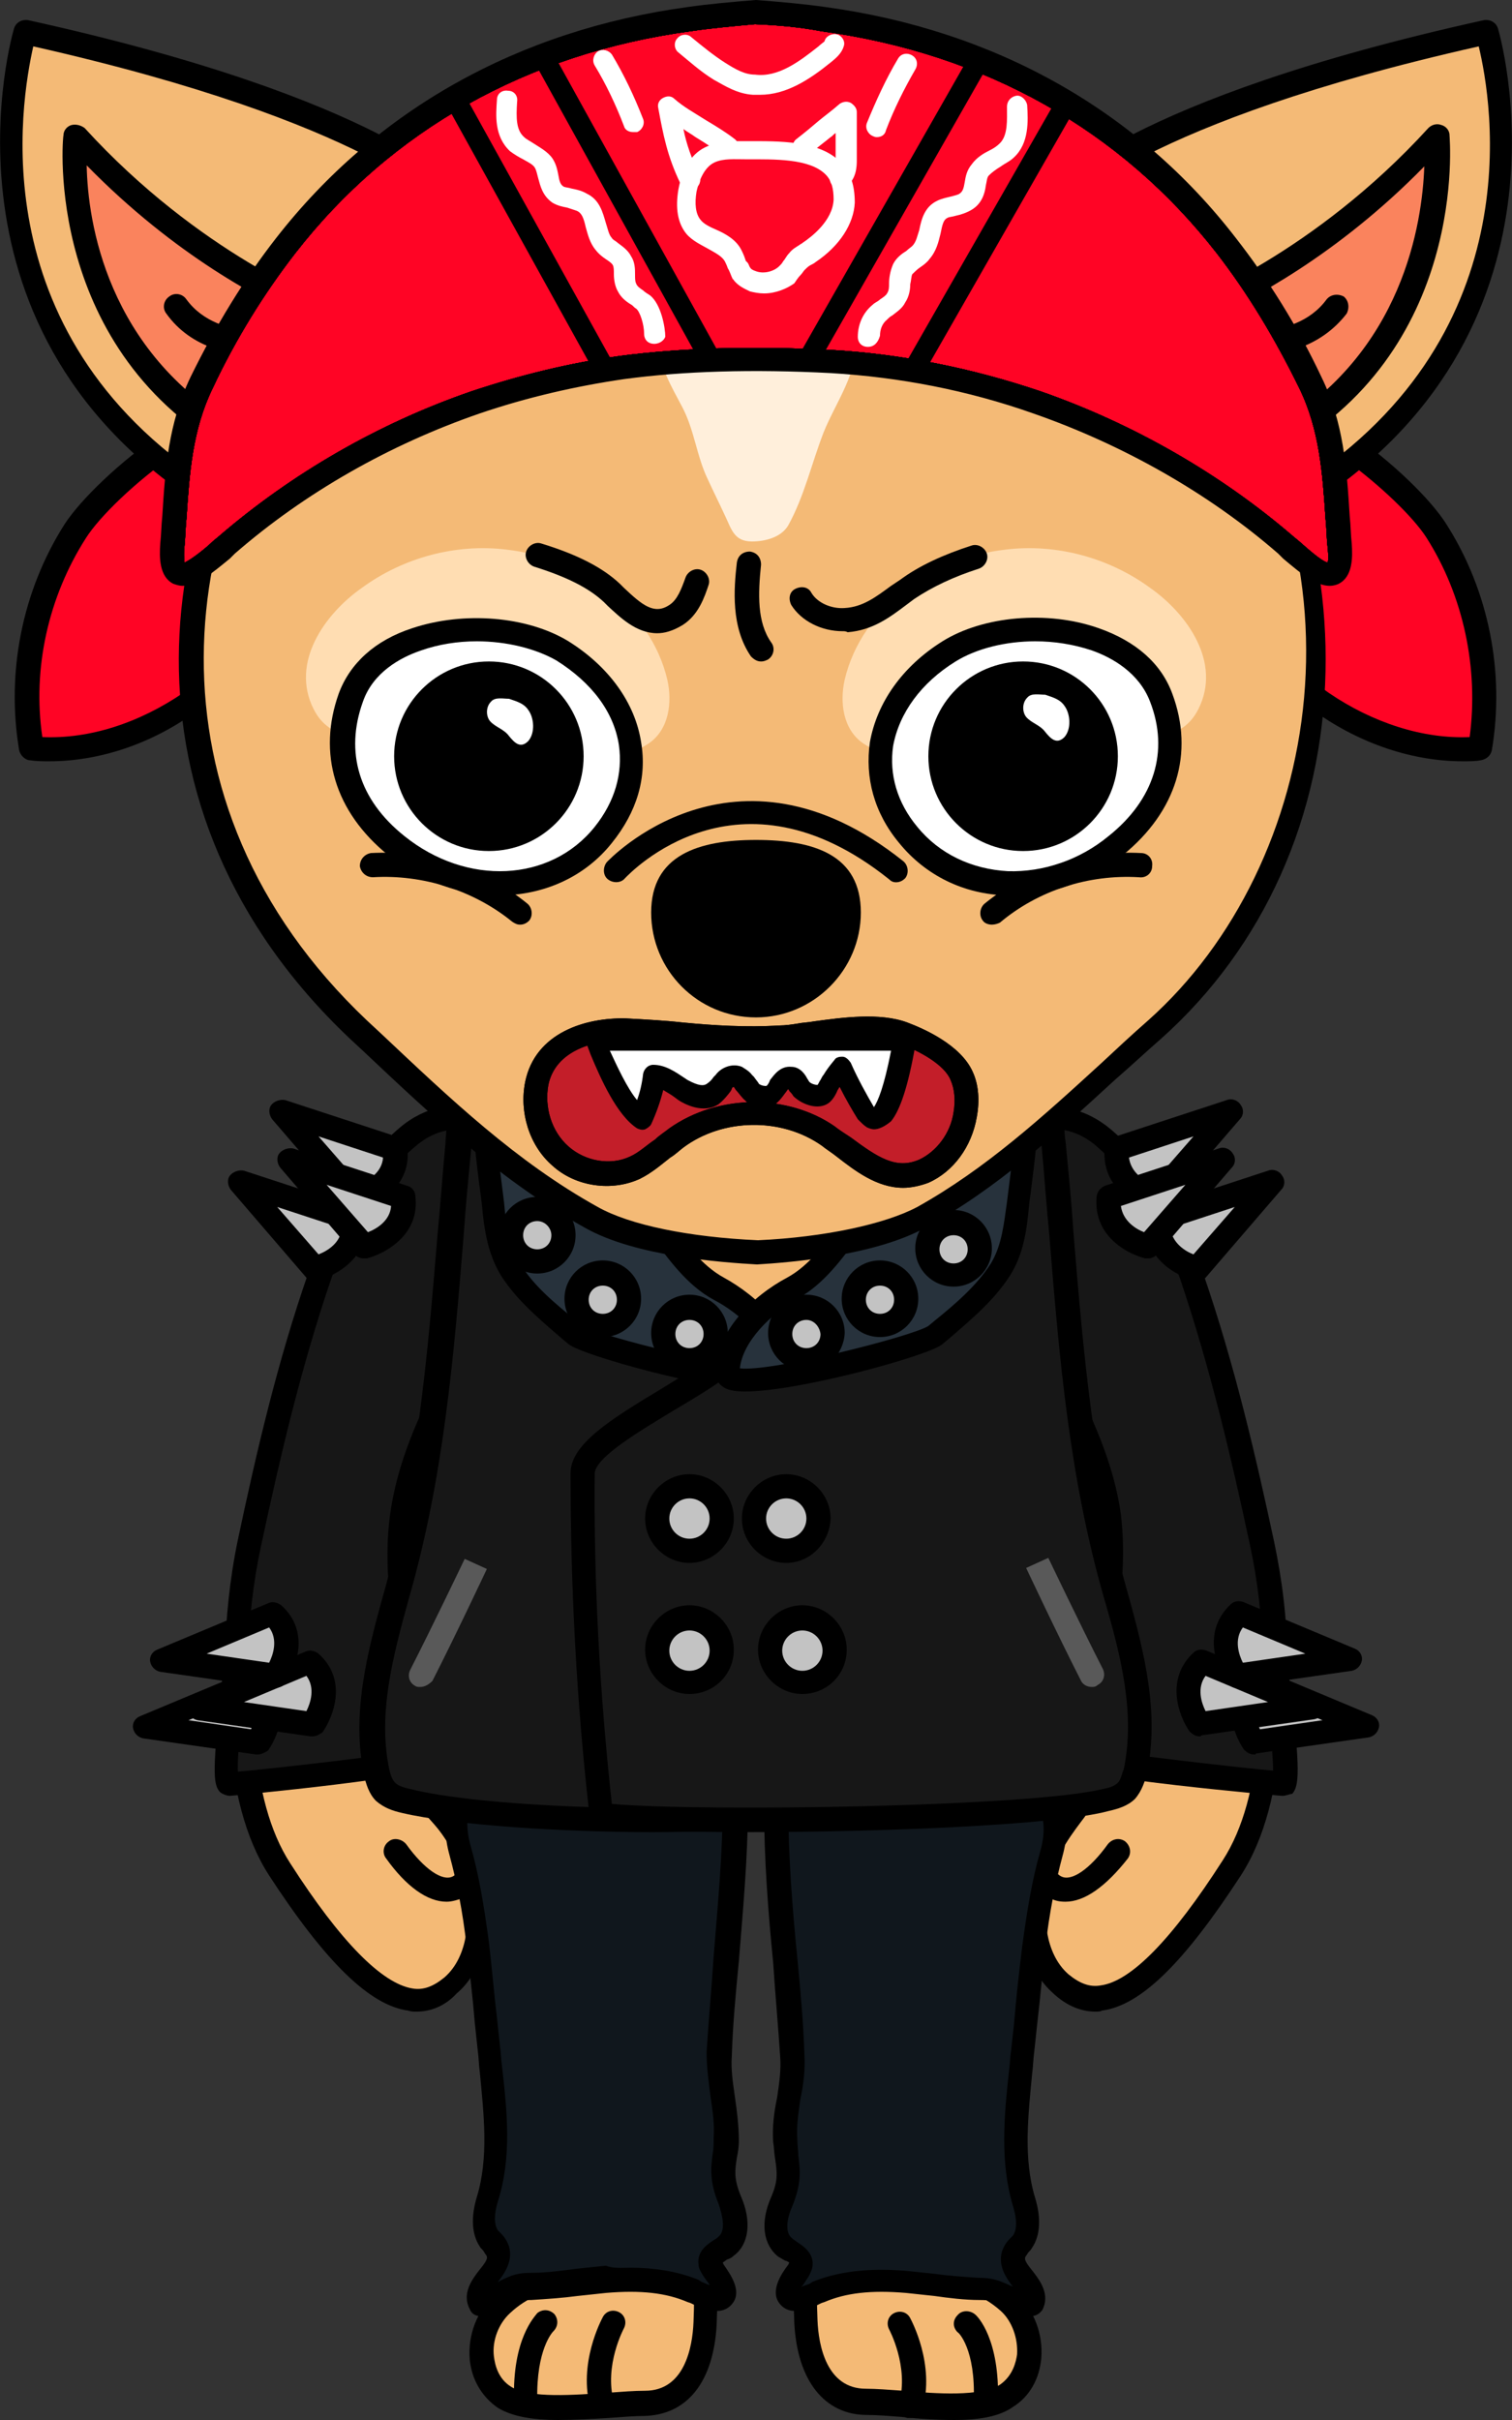 <?xml version="1.0" encoding="utf-8"?>
<!-- Generator: Adobe Illustrator 26.5.0, SVG Export Plug-In . SVG Version: 6.00 Build 0)  -->
<svg version="1.1" id="레이어_1" xmlns="http://www.w3.org/2000/svg" xmlns:xlink="http://www.w3.org/1999/xlink" x="0px"
	 y="0px" viewBox="0 0 150 240" style="enable-background:new 0 0 150 240;" xml:space="preserve">
<rect x="0" y="0" width="150" height="240" fill="#333333" stroke="none"/>
<g>
	<g>
		<path style="fill:#F4BA76;" d="M29.3,135.8c0,0-11,34.9-1.5,49.6c9.5,14.7,14,14.1,17,11.5c2.7-2.4,3-6.5,2.6-9.8
			c-0.4-3.6-2.9-6.5-5.4-9.1c-1.2-1.3-3-2.3-3.8-3.8c-0.3-0.7-0.5-1.4-0.7-2.1c-1.3-7,0.1-14.6,1-21.7c0.6-4.9,1.1-9.9,1.7-14.8
			L29.3,135.8z"/>
		<path d="M41.3,199.5c-0.3,0-0.5,0-0.8-0.1c-3.8-0.5-8.2-4.8-13.8-13.4c-9.7-15,0.9-49.2,1.4-50.6c0.2-0.5,0.6-0.8,1.1-0.8
			l10.9-0.3c0.3,0,0.7,0.1,0.9,0.4c0.2,0.3,0.3,0.6,0.3,0.9c-0.5,4.9-1.1,9.9-1.7,14.8c-0.1,1.2-0.3,2.5-0.5,3.7
			c-0.8,5.9-1.5,12-0.5,17.6c0.1,0.7,0.3,1.3,0.5,1.8c0.4,0.8,1.2,1.4,2,2.2c0.5,0.5,1.1,0.9,1.5,1.4c2.7,3,5.3,5.9,5.7,9.8
			c0.5,4.9-0.5,8.7-3,10.8C44.2,198.9,42.8,199.5,41.3,199.5z M30.2,137c-1.5,5.3-9.7,35-1.4,47.8c5,7.8,9.1,11.9,12.1,12.4
			c1.1,0.2,2.1-0.2,3.2-1.1c2.4-2.1,2.5-5.9,2.2-8.8c-0.3-3.2-2.5-5.7-5.1-8.4c-0.4-0.4-0.9-0.8-1.3-1.2c-1-0.8-2-1.7-2.6-2.9
			c-0.3-0.7-0.6-1.4-0.8-2.4c-1.1-6-0.3-12.3,0.5-18.4c0.2-1.2,0.3-2.5,0.5-3.7c0.5-4.5,1-9,1.5-13.4L30.2,137z"/>
	</g>
	<g>
		<g>
			<path style="fill:#171717;" d="M54.9,119.3c0.8,3.6-0.1,4.6-2.8,7c-3.1,2.8-5.3,6.6-7.2,10.3c-2.3,4.3-4.3,8.9-4.9,13.7
				c-1,8,1.7,16.3,3.4,24c0.1,0.4-18.9,2.5-20.5,2.5c-1,0,0.7-11.2,0.7-12.5c0.1-3.8,0.5-7.7,1.3-11.4c1.9-8.9,4-17.8,7-26.4
				c1.8-5.3,4.5-10.2,8.8-13.8c5.5-4.6,12.7-0.3,14.2,5.8C54.8,118.8,54.8,119,54.9,119.3z"/>
			<path d="M22.8,178.1c-0.3,0-0.8-0.2-1-0.4c-0.7-0.8-0.7-2.3,0.2-10.7c0.1-1.3,0.3-2.2,0.3-2.6c0.1-3.9,0.5-7.9,1.3-11.7
				c1.8-8.5,3.9-17.6,7-26.5c2.2-6.3,5.1-11,9.1-14.4c2.5-2.1,5.6-2.7,8.6-1.8c3.6,1.2,6.6,4.4,7.5,8.2l0.2,0.7l0,0
				c0.9,4.2-0.3,5.5-3.2,8.1c-3,2.7-5.2,6.6-6.9,10c-2.1,4.1-4.2,8.6-4.8,13.3c-0.8,6.3,0.8,12.8,2.3,19.1c0.4,1.5,0.7,3,1,4.5
				c0.1,0.3,0,0.7-0.2,1C43.3,176.2,23,178.1,22.8,178.1L22.8,178.1z M45.5,112c-1.3,0-2.8,0.4-4.3,1.7c-3.7,3.1-6.4,7.4-8.4,13.3
				c-3,8.8-5.1,17.9-6.9,26.3c-0.8,3.7-1.2,7.4-1.3,11.2c0,0.4-0.1,1.2-0.3,2.8c-0.2,2.1-0.8,6.6-0.7,8.4c3.5-0.3,14.8-1.6,18.2-2.2
				c-0.3-1.1-0.5-2.2-0.8-3.3c-1.6-6.5-3.2-13.3-2.3-20c0.7-5.1,2.8-9.8,5.1-14.1c1.9-3.6,4.1-7.7,7.4-10.7c2.5-2.3,3.1-2.8,2.5-5.9
				l-0.2-0.7c-0.8-3-3.2-5.7-6-6.5C47,112.1,46.3,112,45.5,112z"/>
		</g>
		<g>
			<path style="fill:#C3C3C3;" d="M39.2,113.9l-11.3-3.7l7.4,8.6C35.3,118.8,39.6,117.8,39.2,113.9z"/>
			<path d="M35.3,120c-0.3,0-0.7-0.1-0.9-0.4L27,111c-0.3-0.4-0.4-1-0.1-1.4s0.9-0.6,1.4-0.5l11.3,3.7c0.4,0.1,0.8,0.5,0.8,1
				c0.5,3.8-2.9,5.7-4.8,6.2C35.5,120,35.4,120,35.3,120z M31.6,112.7l4.1,4.7c0.8-0.3,2.2-1.1,2.3-2.6L31.6,112.7z"/>
		</g>
		<g>
			<path style="fill:#C3C3C3;" d="M35.1,121l-11.3-3.7l7.4,8.6C31.2,125.9,35.5,124.8,35.1,121z"/>
			<path d="M31.2,127c-0.3,0-0.7-0.1-0.9-0.4l-7.4-8.6c-0.3-0.4-0.4-1-0.1-1.4s0.9-0.6,1.4-0.5l11.3,3.7c0.4,0.1,0.8,0.5,0.8,1
				c0.5,3.8-2.9,5.7-4.8,6.2C31.4,127,31.3,127,31.2,127z M27.5,119.7l4.1,4.7c0.8-0.3,2.2-1.1,2.3-2.6L27.5,119.7z"/>
		</g>
		<g>
			<path style="fill:#C3C3C3;" d="M25.3,166.6l-11,4.6l11.2,1.6C25.6,172.8,28.1,169.2,25.3,166.6z"/>
			<path d="M25.6,174c-0.1,0-0.1,0-0.2,0l-11.2-1.6c-0.5-0.1-0.9-0.5-1-1s0.2-1,0.7-1.2l11-4.6c0.4-0.2,0.9-0.1,1.3,0.2
				c2.9,2.6,1.5,6.2,0.4,7.8C26.3,173.8,25.9,174,25.6,174z M18.7,170.6l6.2,0.9c0.4-0.8,0.9-2.3,0-3.5L18.7,170.6z"/>
		</g>
		<g>
			<path style="fill:#C3C3C3;" d="M30.7,164.8l-11,4.6L31,171C31,171,33.6,167.4,30.7,164.8z"/>
			<path d="M31,172.2c-0.1,0-0.1,0-0.2,0l-11.2-1.6c-0.5-0.1-0.9-0.5-1-1s0.2-1,0.7-1.2l11-4.6c0.4-0.2,0.9-0.1,1.3,0.2
				c2.9,2.6,1.5,6.2,0.4,7.8C31.7,172,31.4,172.2,31,172.2z M24.2,168.8l6.2,0.9c0.4-0.8,0.9-2.3,0-3.5L24.2,168.8z"/>
		</g>
		<g>
			<path style="fill:#C3C3C3;" d="M27.1,160l-11,4.6l11.2,1.6C27.3,166.2,29.9,162.6,27.1,160z"/>
			<path d="M27.3,167.4c-0.1,0-0.1,0-0.2,0l-11.2-1.6c-0.5-0.1-0.9-0.5-1-1s0.2-1,0.7-1.2l11-4.6c0.4-0.2,0.9-0.1,1.3,0.2
				c2.9,2.6,1.5,6.2,0.4,7.8C28.1,167.2,27.7,167.4,27.3,167.4z M20.5,164l6.2,0.9c0.4-0.8,0.9-2.3,0-3.5L20.5,164z"/>
		</g>
		<g>
			<path style="fill:#C3C3C3;" d="M40,118.7L28.7,115l7.4,8.6C36.1,123.6,40.5,122.5,40,118.7z"/>
			<path d="M36.1,124.8c-0.3,0-0.7-0.1-0.9-0.4l-7.4-8.6c-0.3-0.4-0.4-1-0.1-1.4s0.9-0.6,1.4-0.5l11.3,3.7c0.4,0.1,0.8,0.5,0.8,1
				c0.5,3.8-2.9,5.7-4.8,6.2C36.3,124.8,36.2,124.8,36.1,124.8z M32.4,117.5l4.1,4.7c0.8-0.3,2.2-1.1,2.3-2.6L32.4,117.5z"/>
		</g>
	</g>
	<path d="M44.3,188.6c-1.9,0-4-1.5-6-4.3c-0.4-0.5-0.3-1.3,0.3-1.7c0.5-0.4,1.3-0.2,1.7,0.3c1.8,2.5,3.6,3.7,4.6,3.2
		c0.4-0.2,0.4-0.4,0.5-0.6c0.3-1.3-1.9-4.1-2.8-5.3l-0.2-0.3c-0.4-0.5-0.3-1.3,0.2-1.7s1.3-0.3,1.7,0.2l0.2,0.3
		c1.9,2.5,3.7,5,3.3,7.3c-0.2,0.9-0.8,1.7-1.7,2.2C45.4,188.4,44.9,188.6,44.3,188.6z"/>
</g>
<g>
	<g>
		<path style="fill:#F4BA76;" d="M120.7,135.8c0,0,11,34.9,1.5,49.6c-9.5,14.7-14,14.1-17,11.5c-2.7-2.4-3-6.5-2.6-9.8
			c0.4-3.6,2.9-6.5,5.4-9.1c1.2-1.3,3-2.3,3.8-3.8c0.3-0.7,0.5-1.4,0.7-2.1c1.3-7-0.1-14.6-1-21.7c-0.6-4.9-1.1-9.9-1.7-14.8
			L120.7,135.8z"/>
		<path d="M108.7,199.5c-1.5,0-2.9-0.6-4.2-1.8c-2.5-2.2-3.5-5.9-3-10.8c0.4-3.9,2.9-6.8,5.7-9.8c0.5-0.5,1-0.9,1.5-1.4
			c0.8-0.7,1.6-1.4,2-2.2c0.2-0.5,0.4-1,0.5-1.8c1-5.6,0.3-11.7-0.5-17.6c-0.2-1.3-0.3-2.5-0.5-3.7c-0.6-4.9-1.1-9.9-1.7-14.8
			c0-0.3,0.1-0.7,0.3-0.9c0.2-0.3,0.6-0.4,0.9-0.4l10.9,0.3c0.5,0,1,0.3,1.1,0.8c0.5,1.4,11.1,35.6,1.4,50.6
			c-5.6,8.6-9.9,12.9-13.8,13.4C109.2,199.5,108.9,199.5,108.7,199.5z M111.1,136.7c0.5,4.5,1,9,1.5,13.4c0.1,1.2,0.3,2.5,0.5,3.7
			c0.8,6.1,1.6,12.3,0.5,18.3c-0.2,1-0.4,1.7-0.8,2.4c-0.6,1.2-1.6,2.1-2.6,2.9c-0.5,0.4-0.9,0.8-1.3,1.2c-2.6,2.8-4.7,5.3-5.1,8.4
			c-0.3,2.9-0.2,6.7,2.2,8.8c1.1,0.9,2.1,1.3,3.2,1.1c3-0.4,7.1-4.6,12.1-12.4c8.3-12.8,0.1-42.5-1.4-47.8L111.1,136.7z"/>
	</g>
	<g>
		<g>
			<path style="fill:#171717;" d="M95.1,119.3c-0.8,3.6,0.1,4.6,2.8,7c3.1,2.8,5.3,6.6,7.2,10.3c2.3,4.3,4.3,8.9,4.9,13.7
				c1,8-1.7,16.3-3.4,24c-0.1,0.4,18.9,2.5,20.5,2.5c1,0-0.7-11.2-0.7-12.5c-0.1-3.8-0.5-7.7-1.3-11.4c-1.9-8.9-4-17.8-7-26.4
				c-1.8-5.3-4.5-10.2-8.8-13.8c-5.5-4.6-12.7-0.3-14.2,5.8C95.2,118.8,95.2,119,95.1,119.3z"/>
			<path d="M127.2,178.1L127.2,178.1c-0.2,0-20.5-1.8-21.5-3c-0.2-0.3-0.3-0.7-0.2-1c0.3-1.5,0.7-3,1-4.5c1.5-6.3,3.1-12.8,2.3-19.1
				c-0.6-4.8-2.7-9.2-4.8-13.3c-1.8-3.4-3.9-7.3-6.9-10c-2.9-2.6-4.1-3.9-3.2-8.1l0,0l0.2-0.7c1-3.8,3.9-7.1,7.5-8.2
				c3-1,6.1-0.3,8.6,1.8c4,3.4,7,8.1,9.2,14.4c3.1,9,5.2,18.1,7,26.5c0.8,3.8,1.3,7.7,1.3,11.7c0,0.3,0.1,1.3,0.3,2.6
				c1,8.3,0.9,9.9,0.2,10.7C128,177.9,127.6,178.1,127.2,178.1z M108.1,173.4c3.5,0.6,14.8,1.9,18.2,2.2c0-1.8-0.5-6.3-0.7-8.4
				c-0.2-1.6-0.3-2.4-0.3-2.8c-0.1-3.8-0.5-7.5-1.3-11.2c-1.8-8.4-3.9-17.4-6.9-26.3c-2-5.9-4.8-10.2-8.4-13.3
				c-2.4-2-4.8-1.8-6.3-1.3c-2.8,0.9-5.2,3.5-6,6.5l-0.2,0.7c-0.7,3-0.1,3.6,2.5,5.9c3.3,3,5.6,7.1,7.4,10.7c2.2,4.3,4.4,9,5.1,14.1
				c0.8,6.7-0.8,13.4-2.3,20C108.6,171.2,108.4,172.3,108.1,173.4z"/>
		</g>
		<g>
			<path style="fill:#C3C3C3;" d="M110.8,113.9l11.3-3.7l-7.4,8.6C114.7,118.8,110.4,117.8,110.8,113.9z"/>
			<path d="M114.7,120c-0.1,0-0.2,0-0.3,0c-1.9-0.5-5.2-2.3-4.8-6.2c0.1-0.5,0.4-0.8,0.8-1l11.3-3.7c0.5-0.2,1.1,0,1.4,0.5
				c0.3,0.4,0.3,1-0.1,1.4l-7.4,8.6C115.4,119.9,115.1,120,114.7,120z M112,114.8c0.2,1.5,1.5,2.3,2.3,2.6l4.1-4.7L112,114.8z"/>
		</g>
		<g>
			<path style="fill:#C3C3C3;" d="M114.9,121l11.3-3.7l-7.4,8.6C118.8,125.9,114.5,124.8,114.9,121z"/>
			<path d="M118.8,127c-0.1,0-0.2,0-0.3,0c-1.9-0.5-5.2-2.3-4.8-6.2c0.1-0.5,0.4-0.8,0.8-1l11.3-3.7c0.5-0.2,1.1,0,1.4,0.5
				c0.3,0.4,0.3,1-0.1,1.4l-7.4,8.6C119.5,126.9,119.1,127,118.8,127z M116.1,121.8c0.2,1.5,1.5,2.3,2.3,2.6l4.1-4.7L116.1,121.8z"
				/>
		</g>
		<g>
			<path style="fill:#C3C3C3;" d="M124.7,166.6l11,4.6l-11.2,1.6C124.4,172.8,121.9,169.2,124.7,166.6z"/>
			<path d="M124.4,174c-0.4,0-0.7-0.2-1-0.5c-1.1-1.6-2.4-5.2,0.4-7.8c0.3-0.3,0.8-0.4,1.3-0.2l11,4.6c0.5,0.2,0.8,0.7,0.7,1.2
				s-0.5,0.9-1,1l-11.2,1.6C124.6,174,124.5,174,124.4,174z M125,168c-0.9,1.3-0.4,2.7,0,3.5l6.2-0.9L125,168z"/>
		</g>
		<g>
			<path style="fill:#C3C3C3;" d="M119.3,164.8l11,4.6L119,171C119,171,116.4,167.4,119.3,164.8z"/>
			<path d="M119,172.2c-0.4,0-0.7-0.2-1-0.5c-1.1-1.6-2.4-5.2,0.4-7.8c0.3-0.3,0.8-0.4,1.3-0.2l11,4.6c0.5,0.2,0.8,0.7,0.7,1.2
				s-0.5,0.9-1,1l-11.2,1.6C119.1,172.2,119.1,172.2,119,172.2z M119.6,166.2c-0.9,1.2-0.4,2.7,0,3.5l6.2-0.9L119.6,166.2z"/>
		</g>
		<g>
			<path style="fill:#C3C3C3;" d="M122.9,160l11,4.6l-11.2,1.6C122.7,166.2,120.1,162.6,122.9,160z"/>
			<path d="M122.7,167.4c-0.4,0-0.7-0.2-1-0.5c-1.1-1.6-2.4-5.2,0.4-7.8c0.3-0.3,0.8-0.4,1.3-0.2l11,4.6c0.5,0.2,0.8,0.7,0.7,1.2
				s-0.5,0.9-1,1l-11.2,1.6C122.8,167.4,122.7,167.4,122.7,167.4z M123.3,161.4c-0.9,1.2-0.4,2.7,0,3.5l6.2-0.9L123.3,161.4z"/>
		</g>
		<g>
			<path style="fill:#C3C3C3;" d="M110,118.7l11.3-3.7l-7.4,8.6C113.9,123.6,109.5,122.5,110,118.7z"/>
			<path d="M113.9,124.8c-0.1,0-0.2,0-0.3,0c-1.9-0.5-5.2-2.3-4.8-6.2c0.1-0.5,0.4-0.8,0.8-1l11.3-3.7c0.5-0.2,1.1,0,1.4,0.5
				c0.3,0.4,0.3,1-0.1,1.4l-7.4,8.6C114.5,124.7,114.2,124.8,113.9,124.8z M111.2,119.6c0.2,1.5,1.5,2.3,2.3,2.6l4.1-4.7
				L111.2,119.6z"/>
		</g>
	</g>
	<path d="M105.7,188.6c-0.6,0-1.1-0.1-1.6-0.4c-0.9-0.5-1.5-1.2-1.7-2.2c-0.5-2.2,1.4-4.8,3.3-7.3l0.2-0.3c0.4-0.5,1.1-0.6,1.7-0.2
		c0.5,0.4,0.6,1.1,0.2,1.7l-0.2,0.3c-0.9,1.2-3.1,4-2.8,5.3c0,0.2,0.1,0.4,0.5,0.6c1,0.5,2.8-0.7,4.6-3.2c0.4-0.5,1.1-0.7,1.7-0.3
		c0.5,0.4,0.7,1.1,0.3,1.7C109.7,187.1,107.6,188.6,105.7,188.6z"/>
</g>
<g>
	<g>
		<g>
			<path style="fill:#F4BA76;" d="M50,190.5c-0.5,4.4-0.8,9.1,1.3,12.9c0.9,1.7,2.3,3.1,3.4,4.8c3.3,5.1,3.2,11.6,3,17.7
				c-2.9-0.3-5.7,0.6-7.9,2.6c-2.5,2.3-3,7.2,0.2,9.3c3,2,10.3,0.5,13.9,0.5c4.4,0,5.8-4.3,6-7.9c0.3-5.9-0.3-12.4-1.4-18.3
				c-0.2-1.1-0.4-2.3-0.8-3.3c-0.6-1.6-1.4-3-2.3-4.5c-1.9-3.1,0.1-7.3,0.5-10.9c0.2-1.9,0.4-4-0.9-5.4c-0.9-0.9-2.2-1.2-3.4-1.4
				c-3.2-0.4-6.4,0-9.4,1.1c-0.7,0.3-1.4,0.6-1.9,1.1S50.1,189.8,50,190.5z"/>
			<path d="M55.3,240c-2.3,0-4.4-0.3-5.9-1.2c-1.6-1.1-2.6-2.8-2.8-4.8c-0.2-2.4,0.7-4.8,2.4-6.3c2.2-1.9,4.8-3,7.5-3
				c0.2-6.1,0-11.5-2.9-15.8c-0.4-0.7-0.9-1.3-1.4-1.9c-0.7-0.9-1.4-1.9-2-2.9c-2.4-4.3-1.9-9.5-1.4-13.6l0,0c0-0.1,0-0.2,0-0.4
				c-0.1-0.5-0.1-1.2,0.6-2c0.7-0.7,1.6-1.1,2.4-1.4c3.2-1.2,6.6-1.6,10-1.2c1.2,0.1,3,0.5,4.1,1.7c1.7,1.8,1.4,4.4,1.2,6.3
				c-0.1,1.1-0.4,2.3-0.6,3.4c-0.6,2.6-1.1,5,0,6.8c0.9,1.4,1.8,3,2.4,4.7c0.4,1.2,0.6,2.4,0.8,3.5c0.8,4.6,1.7,11.6,1.4,18.6
				c-0.3,5.7-2.9,9-7.2,9.1c-0.9,0-2.2,0.1-3.5,0.2C58.8,239.9,57,240,55.3,240z M56.6,227c-2.2,0-4.3,0.8-6,2.4
				c-1.1,1-1.8,2.7-1.6,4.3c0.1,0.8,0.4,2.2,1.7,3c1.9,1.2,6.3,0.8,9.6,0.6c1.4-0.1,2.6-0.2,3.7-0.2c3.9,0,4.7-4.3,4.8-6.8
				c0.3-6.8-0.6-13.5-1.4-18c-0.2-1-0.4-2.1-0.8-3.1c-0.5-1.5-1.4-2.9-2.2-4.2c-1.6-2.6-0.9-5.8-0.3-8.5c0.3-1.1,0.5-2.2,0.6-3.1
				c0.2-1.9,0.3-3.5-0.6-4.4c-0.7-0.7-1.9-0.9-2.7-1c-3-0.4-6,0-8.8,1.1c-0.6,0.2-1.1,0.5-1.5,0.8c0.1,0.3,0.1,0.6,0.1,0.9
				c-0.5,4.7-0.7,8.8,1.1,12.2c0.5,0.9,1.1,1.7,1.8,2.6c0.5,0.7,1.1,1.4,1.5,2.1c3.4,5.2,3.5,11.4,3.2,18.4c0,0.3-0.2,0.6-0.4,0.9
				c-0.3,0.2-0.6,0.3-0.9,0.3C57.3,227.1,56.9,227,56.6,227z"/>
		</g>
		<path d="M52.2,239.3c-0.6,0-1.2-0.5-1.2-1.2c-0.2-6.2,2.1-8.4,2.3-8.7c0.5-0.4,1.2-0.4,1.7,0.1c0.4,0.5,0.4,1.2-0.1,1.7
			c-0.1,0.1-1.7,1.8-1.6,6.8C53.4,238.8,52.9,239.3,52.2,239.3L52.2,239.3z"/>
		<path d="M59.7,239.8c-0.5,0-1-0.3-1.1-0.9c-1.3-4.5,1.1-8.9,1.2-9.1c0.3-0.6,1-0.8,1.6-0.5s0.8,1,0.5,1.6c0,0-2,3.7-1,7.3
			c0.2,0.6-0.2,1.3-0.8,1.5C59.9,239.8,59.8,239.8,59.7,239.8z"/>
	</g>
	<g>
		<path style="fill:#10171D;" d="M47.4,192.9c0.4,3.4,0.7,6.9,1,10.3c0.5,4.9,1.4,10.2-0.1,14.9c-0.4,1.3-0.6,2.8,0.1,3.9
			c0.3,0.5,0.7,0.8,0.9,1.3c0.5,1.8-2.6,3.4-1.7,5c0.2,0.3,2.3-0.8,2.6-1c1-0.5,1.4-0.6,2.6-0.7c2.4-0.1,4.9-0.5,7.3-0.6
			c2.9-0.2,6-0.1,8.7,1c0.6,0.2,2.4,1.3,3,0.5c0.5-0.6-0.8-2.3-1.1-2.7c-0.1-0.2-0.2-0.4-0.3-0.6c-0.1-0.8,0.9-1.2,1.6-1.7
			c1.3-1,1-3,0.3-4.5c-1.1-2.6-0.5-3.6-0.4-6c0.1-2.8-0.9-5.6-0.7-8.5c0.5-8.3,1.7-16.4,1.6-24.8c0-0.5,0-1.1-0.3-1.5
			s-0.8-0.5-1.3-0.6c-5.9-1.2-11.8-1.8-17.8-1.9c-5.7-0.1-9.5,3-7.9,8.8C46.5,186.7,47,189.8,47.4,192.9z"/>
		<path d="M47.7,229.7c-0.5,0-0.9-0.2-1.1-0.7c-0.8-1.5,0.2-2.9,0.9-3.8c0.4-0.5,0.9-1.1,0.8-1.4c0-0.1-0.2-0.3-0.3-0.5
			s-0.3-0.3-0.4-0.5c-0.8-1.2-0.9-2.9-0.3-4.9c1.2-3.9,0.7-8.2,0.3-12.4c-0.1-0.7-0.1-1.4-0.2-2.1l-0.3-2.8c-0.2-2.5-0.5-5-0.8-7.5
			l0,0c-0.4-3.6-1-6.5-1.7-9.1c-1-3.6,0-5.9,1-7.2c1.6-2.1,4.5-3.2,8.1-3.1c6,0.1,12.1,0.8,18,2c0.5,0.1,1.4,0.3,2,1.1
			c0.5,0.7,0.5,1.6,0.5,2.2c0,5.2-0.5,10.5-0.9,15.5c-0.3,3.1-0.6,6.2-0.7,9.4c-0.1,1.3,0.1,2.6,0.3,4c0.2,1.4,0.4,2.9,0.4,4.4
			c0,0.7-0.1,1.2-0.2,1.7c-0.2,1.3-0.3,2.1,0.4,3.8c1.1,2.5,0.8,4.8-0.7,5.9c-0.2,0.2-0.4,0.3-0.7,0.4c-0.1,0.1-0.3,0.2-0.4,0.3
			l0.1,0.2c0.7,1,1.8,2.6,0.9,3.8c-1.1,1.5-3.2,0.5-4.2,0l-0.3-0.1c-2.1-0.9-4.6-1.2-8.1-0.9c-0.9,0.1-1.9,0.2-2.8,0.3
			c-1.5,0.2-3,0.3-4.6,0.4c-1.1,0-1.3,0.1-2.1,0.5C49.5,229.2,48.5,229.7,47.7,229.7z M62.6,224.9c2.1,0,4.5,0.3,6.7,1.2l0.3,0.2
			c0.3,0.1,0.6,0.3,0.8,0.3c-0.1-0.2-0.3-0.4-0.5-0.7l-0.2-0.3c-0.1-0.2-0.4-0.6-0.4-1c-0.2-1.4,1-2.1,1.6-2.5
			c0.2-0.1,0.3-0.2,0.4-0.3c0.7-0.6,0.4-2,0-3.2c-0.9-2.2-0.8-3.5-0.6-5c0.1-0.5,0.1-1,0.1-1.6c0.1-1.3-0.1-2.6-0.3-4
			c-0.2-1.5-0.4-3-0.4-4.5c0.2-3.2,0.5-6.4,0.7-9.5c0.4-5,0.9-10.1,0.9-15.3c0-0.2,0-0.6-0.1-0.8c0,0-0.2-0.1-0.6-0.2
			c-5.8-1.1-11.7-1.8-17.6-1.9c-2.7,0-5,0.7-6.1,2.2c-1,1.2-1.2,3-0.6,5.1c0.8,2.8,1.3,5.8,1.8,9.5c0.3,2.5,0.5,5,0.8,7.5l0.3,2.8
			c0.1,0.7,0.1,1.3,0.2,2c0.5,4.4,1,9-0.4,13.4c-0.4,1.3-0.4,2.3,0,2.9c0.1,0.1,0.2,0.2,0.3,0.3c0.3,0.3,0.6,0.7,0.8,1.3
			c0.4,1.4-0.4,2.6-1.1,3.5c0.1,0,0.2-0.1,0.2-0.1c1.2-0.6,1.8-0.8,3.2-0.8s2.9-0.2,4.4-0.4c1-0.1,1.9-0.2,2.9-0.3
			C60.9,225,61.7,224.9,62.6,224.9z"/>
	</g>
</g>
<g>
	<g>
		<g>
			<path style="fill:#F4BA76;" d="M100,190.5c0.5,4.4,0.8,9.1-1.3,12.9c-0.9,1.7-2.3,3.1-3.4,4.8c-3.3,5.1-3.2,11.6-3,17.7
				c2.9-0.3,5.7,0.6,7.9,2.6c2.5,2.3,3,7.2-0.2,9.3c-3,2-10.3,0.5-13.9,0.5c-4.4,0-5.8-4.3-6-7.9c-0.3-5.9,0.3-12.4,1.4-18.3
				c0.2-1.1,0.4-2.3,0.8-3.3c0.6-1.6,1.4-3,2.3-4.5c1.9-3.1-0.1-7.3-0.5-10.9c-0.2-1.9-0.4-4,0.9-5.4c0.9-0.9,2.2-1.2,3.4-1.4
				c3.2-0.4,6.4,0,9.4,1.1c0.7,0.3,1.4,0.6,1.9,1.1S99.9,189.8,100,190.5z"/>
			<path d="M94.7,240c-1.7,0-3.5-0.1-5.2-0.3c-1.3-0.1-2.5-0.2-3.5-0.2c-4.2,0-6.9-3.4-7.2-9.1c-0.3-7,0.6-14,1.4-18.6
				c0.2-1.1,0.4-2.3,0.8-3.5c0.6-1.7,1.5-3.2,2.4-4.7c1.1-1.8,0.5-4.2,0-6.8c-0.3-1.1-0.5-2.3-0.6-3.4c-0.2-1.9-0.5-4.5,1.2-6.3
				c1.2-1.3,2.9-1.6,4.1-1.7c3.4-0.4,6.8,0,10,1.2c0.8,0.3,1.7,0.7,2.4,1.4c0.7,0.8,0.7,1.5,0.6,2c0,0.2,0,0.3,0,0.4l0,0
				c0.5,5.1,0.8,9.6-1.4,13.6c-0.6,1.1-1.3,2-2,2.9c-0.5,0.6-1,1.3-1.4,1.9c-2.8,4.3-3,9.7-2.9,15.8c2.7,0,5.4,1,7.5,3
				c1.7,1.5,2.6,3.9,2.4,6.3c-0.2,2.1-1.2,3.8-2.8,4.8C99.1,239.7,97,240,94.7,240z M90.7,187.7c-0.7,0-1.5,0-2.2,0.1
				c-0.8,0.1-2,0.3-2.7,1c-0.9,0.9-0.8,2.6-0.6,4.4c0.1,1,0.3,2,0.6,3.1c0.6,2.8,1.3,5.9-0.3,8.5c-0.8,1.4-1.7,2.8-2.2,4.2
				c-0.4,1-0.6,2.1-0.8,3.1c-0.8,4.5-1.7,11.3-1.4,18c0.1,2.5,0.9,6.8,4.8,6.8c1,0,2.3,0.1,3.7,0.2c3.3,0.3,7.7,0.6,9.6-0.6
				c1.3-0.9,1.6-2.3,1.7-3c0.1-1.6-0.5-3.3-1.6-4.3c-2-1.8-4.5-2.6-7-2.3c-0.3,0-0.7-0.1-0.9-0.3c-0.3-0.2-0.4-0.5-0.4-0.9
				c-0.3-7-0.2-13.2,3.2-18.4c0.5-0.7,1-1.4,1.5-2.1c0.7-0.9,1.3-1.7,1.8-2.6c1.9-3.4,1.6-7.5,1.1-12.2c0-0.4,0-0.7,0-0.9
				c-0.3-0.4-0.9-0.7-1.4-0.9C95.2,188.1,93,187.7,90.7,187.7z"/>
		</g>
		<path d="M97.8,239.3L97.8,239.3c-0.7,0-1.2-0.6-1.2-1.2c0.2-5.1-1.5-6.8-1.6-6.8c-0.5-0.5-0.5-1.2,0-1.7c0.4-0.5,1.2-0.5,1.7-0.1
			c0.3,0.2,2.5,2.5,2.3,8.7C99,238.8,98.5,239.3,97.8,239.3z"/>
		<path d="M90.3,239.8c-0.1,0-0.2,0-0.3,0c-0.6-0.2-1-0.8-0.8-1.5c1-3.6-1-7.3-1-7.3c-0.3-0.6-0.1-1.3,0.5-1.6s1.3-0.1,1.6,0.5
			c0.1,0.2,2.5,4.6,1.2,9.1C91.3,239.4,90.8,239.8,90.3,239.8z"/>
	</g>
	<g>
		<path style="fill:#10171D;" d="M102.6,192.9c-0.4,3.4-0.7,6.9-1,10.3c-0.5,4.9-1.4,10.2,0.1,14.9c0.4,1.3,0.6,2.8-0.1,3.9
			c-0.3,0.5-0.7,0.8-0.9,1.3c-0.5,1.8,2.6,3.4,1.7,5c-0.2,0.3-2.3-0.8-2.6-1c-1-0.5-1.4-0.6-2.6-0.7c-2.4-0.1-4.9-0.5-7.3-0.6
			c-2.9-0.2-6-0.1-8.7,1c-0.6,0.2-2.4,1.3-3,0.5c-0.5-0.6,0.8-2.3,1.1-2.7c0.1-0.2,0.2-0.4,0.3-0.6c0.1-0.8-0.9-1.2-1.6-1.7
			c-1.3-1-1-3-0.3-4.5c1.1-2.6,0.5-3.6,0.4-6c-0.1-2.8,0.9-5.6,0.7-8.5c-0.5-8.3-1.7-16.4-1.6-24.8c0-0.5,0-1.1,0.3-1.5
			s0.8-0.5,1.3-0.6c5.9-1.2,11.8-1.8,17.8-1.9c5.7-0.1,9.5,3,7.9,8.8C103.5,186.7,103,189.8,102.6,192.9z"/>
		<path d="M102.3,229.7c-0.8,0-2-0.6-3-1.1c-0.8-0.4-1.1-0.5-2.1-0.5c-1.5,0-3.1-0.2-4.5-0.4c-0.9-0.1-1.9-0.2-2.8-0.3
			c-3.5-0.3-6,0-8.1,0.9l-0.3,0.1c-1,0.5-3.1,1.5-4.2,0c-0.9-1.2,0.2-2.9,0.9-3.8l0.1-0.2c-0.1-0.1-0.3-0.2-0.4-0.2
			c-0.2-0.1-0.5-0.3-0.7-0.4c-1.5-1.2-1.8-3.4-0.7-5.9c0.7-1.6,0.6-2.4,0.4-3.8c-0.1-0.5-0.1-1.1-0.2-1.7c-0.1-1.5,0.1-3,0.4-4.4
			c0.2-1.4,0.4-2.7,0.3-4c-0.2-3.1-0.5-6.3-0.7-9.4c-0.5-5-0.9-10.3-0.9-15.5c0-0.5,0-1.4,0.5-2.2c0.6-0.8,1.5-1,2-1.1
			c5.9-1.2,12-1.8,18-2c3.6-0.1,6.4,1,8.1,3.1c1,1.3,2,3.6,1,7.2c-0.7,2.6-1.3,5.6-1.7,9.1l0,0c-0.3,2.5-0.5,5-0.8,7.5l-0.3,2.8
			c-0.1,0.7-0.1,1.4-0.2,2.1c-0.4,4.2-0.9,8.5,0.3,12.4c0.6,2,0.5,3.7-0.3,4.9c-0.1,0.2-0.3,0.4-0.4,0.5c-0.1,0.2-0.3,0.4-0.3,0.5
			c-0.1,0.3,0.4,0.9,0.8,1.4c0.7,0.9,1.7,2.3,0.9,3.8C103.1,229.5,102.7,229.7,102.3,229.7z M96.8,176c-0.1,0-0.2,0-0.3,0
			c-5.9,0.1-11.8,0.8-17.6,1.9c-0.1,0-0.5,0.1-0.6,0.2c0,0.1-0.1,0.3-0.1,0.8c0,5.1,0.4,10.3,0.9,15.3c0.3,3.1,0.6,6.3,0.7,9.5
			c0.1,1.6-0.1,3.1-0.4,4.5c-0.2,1.4-0.4,2.7-0.3,4c0,0.6,0.1,1.1,0.1,1.6c0.2,1.5,0.3,2.8-0.6,5c-0.5,1.1-0.8,2.6,0,3.2
			c0.1,0.1,0.3,0.2,0.4,0.3c0.6,0.4,1.8,1.1,1.6,2.5c-0.1,0.5-0.3,0.8-0.4,1l-0.2,0.3c-0.2,0.3-0.3,0.5-0.5,0.7
			c0.2-0.1,0.5-0.2,0.8-0.3l0.3-0.2c3.2-1.3,6.6-1.3,9.2-1.1c1,0.1,1.9,0.2,2.9,0.3c1.4,0.2,2.9,0.3,4.4,0.4c1.3,0,1.9,0.2,3.2,0.8
			c0.1,0,0.2,0.1,0.2,0.1c-0.7-0.9-1.5-2.1-1.1-3.5c0.2-0.6,0.5-1,0.8-1.3c0.1-0.1,0.2-0.2,0.3-0.3c0.4-0.6,0.4-1.6,0-2.9
			c-1.3-4.3-0.9-8.9-0.4-13.4c0.1-0.7,0.1-1.4,0.2-2l0.3-2.7c0.2-2.5,0.5-5.1,0.8-7.6l0,0c0.5-3.7,1-6.7,1.8-9.5
			c0.6-2.1,0.4-3.8-0.6-5.1C101.5,176.8,99.4,176,96.8,176z"/>
	</g>
</g>
<g>
	<path style="fill:#F4BA76;" d="M107.8,149.5c-0.6-3.1-1.2-6.3-2-9.3c-1.3-5-3.7-9.6-5.4-14.5c-0.7-2-1.3-18.3-3.1-18.3
		c-0.6,0-22.4,0-22.4,0s-21.7,0-22.4,0c-1.8,0-2.4,16.3-3.1,18.3c-1.7,5.1-3.8,10-5.4,15.2c-1.6,5.1-2.1,10.5-3.4,15.7
		c-1.6,6.3-3.4,8.8-2.3,15.3c0.2,1.1,10.9,2.5,11.8,2.7c14.4,2.5,27.6,3.1,42.1,1.1c1.4-0.2,18.8-1.9,19.2-3.8
		c1.1-6.5-0.8-8.7-2.2-14.9C108.8,154.3,108.3,151.9,107.8,149.5z"/>
	<path d="M75.2,177.9c-8,0-16.2-0.8-25.1-2.4c-0.1,0-0.4-0.1-0.8-0.1c-11.1-1.6-11.8-2.4-12-3.5c-0.9-5.1,0-8,1.2-11.6
		c0.4-1.2,0.8-2.6,1.2-4.2c0.5-2.2,1-4.4,1.4-6.5c0.6-3,1.2-6.2,2.1-9.2c0.9-3,2-5.9,3.1-8.8c0.8-2.1,1.6-4.3,2.3-6.4
		c0.2-0.6,0.4-3.2,0.7-5.6c1-10.6,1.6-13.5,3.5-13.5h44.7c2,0,2.5,2.9,3.5,13.5c0.2,2.4,0.5,5,0.7,5.6c0.7,2,1.5,3.9,2.2,5.8
		c1.2,2.8,2.4,5.7,3.1,8.8c0.8,3.2,1.5,6.7,2,9.4l0.1,0.4c0.4,2.3,0.9,4.6,1.4,6.9c0.4,1.8,0.8,3.2,1.2,4.5c1,3.3,1.8,6,1,10.9
		c-0.2,1.4-1.8,2.7-19.1,4.7c-0.6,0.1-0.9,0.1-1.1,0.1C86.7,177.5,81,177.9,75.2,177.9z M39.6,171.1c0.7,0.3,3,1,10,2
		c0.5,0.1,0.8,0.1,0.9,0.1c15.2,2.7,28,3,41.7,1.1c0.2,0,0.6-0.1,1.2-0.1c13.1-1.5,16.3-2.5,17-3c0.6-4.2,0-6.3-1-9.5
		c-0.4-1.3-0.9-2.8-1.3-4.7c-0.5-2.3-1-4.6-1.4-7l-0.1-0.4l0,0c-0.7-3.5-1.3-6.3-2-9.3c-0.7-2.9-1.9-5.7-3-8.5
		c-0.8-1.9-1.6-3.9-2.3-6c-0.3-0.8-0.5-2.7-0.8-6.1c-0.3-3.5-0.9-9.8-1.6-11.4H53.1c-0.7,1.6-1.3,7.9-1.6,11.4
		c-0.3,3.4-0.5,5.3-0.8,6.1c-0.7,2.2-1.5,4.3-2.3,6.5c-1,2.8-2.1,5.7-3,8.6c-0.9,2.9-1.5,6-2,8.9c-0.4,2.2-0.8,4.4-1.4,6.7
		c-0.4,1.6-0.8,3-1.2,4.3C39.7,164.5,38.9,166.8,39.6,171.1z"/>
</g>
<g>
	<g>
		<path style="fill:#171717;" d="M57.2,113.5c0.6,1.9,1,3.8,1.6,5.6c1.4,4.5,15.9,8.6,17.1,13.2c1.1,4.2,1.2,9.4,1.3,13.7
			c0.1,11.3-0.5,22.7-1.9,33.9c-7.6,1-27.6,0.4-35.1-1.4c-0.7-0.2-1.5-0.4-2-0.9s-0.7-1.3-0.9-2c-1.2-5.8,0.3-11.8,2-17.6
			c4.2-14.8,4.7-29.6,6.2-44.8c0.2-1.8-0.1-7.9,1.2-8.7c3.4-2.1,8.7,4.5,9.8,6.9C56.8,112.2,57,112.8,57.2,113.5z"/>
		<path d="M64.7,181.7c-8.9,0-19.7-0.7-24.8-1.9c-0.9-0.2-1.8-0.5-2.6-1.2c-0.7-0.7-1-1.7-1.2-2.6c-1.2-5.9,0.2-11.7,2-18.1
			c3.3-11.7,4.3-23.2,5.3-35.4c0.3-3,0.5-6.1,0.8-9.2c0-0.4,0.1-1.1,0.1-1.8c0.1-4.1,0.2-6.8,1.7-7.7c1-0.6,2.3-0.8,3.6-0.3
			c3.5,1.1,7,5.6,8,7.8c0.3,0.7,0.6,1.4,0.8,2.1l0,0c0.3,1,0.6,2,0.8,2.9s0.5,1.8,0.8,2.7c0.6,1.8,4.5,3.9,7.9,5.8
			c4.4,2.4,8.5,4.7,9.2,7.5c1.1,4.4,1.3,9.8,1.3,14c0.1,11.3-0.6,22.8-1.9,34.1c-0.1,0.5-0.5,1-1,1C72.9,181.5,69,181.7,64.7,181.7z
			 M48.2,105.4c-0.3,0-0.6,0.1-0.8,0.2c-0.4,0.6-0.5,4.4-0.5,5.8c0,0.8,0,1.6-0.1,2c-0.3,3.1-0.6,6.1-0.8,9.1c-1,12.3-2,24-5.4,35.9
			c-1.7,6.1-3.1,11.6-2,17c0.1,0.5,0.3,1.1,0.6,1.4c0.3,0.3,0.9,0.5,1.4,0.6c7,1.8,25.4,2.4,33.7,1.5c1.2-10.9,1.8-21.9,1.7-32.8
			c0-4.1-0.2-9.3-1.2-13.4c-0.5-1.8-4.5-4-8-6c-4.2-2.3-8.2-4.5-9-7.2c-0.3-0.9-0.5-1.9-0.8-2.8c-0.2-0.9-0.5-1.9-0.8-2.8l0,0
			c-0.2-0.6-0.4-1.3-0.7-1.9c-0.7-1.6-3.9-5.7-6.5-6.5C48.7,105.4,48.4,105.4,48.2,105.4z"/>
	</g>
	<g>
		<path style="fill:#27323C;" d="M57.2,132.4c-2.3-1.9-4.8-3.9-6.4-6.5c-1.2-2-1.5-4.3-1.7-6.6c-0.2-2.4-0.6-4.8-0.7-7.2
			c0-0.8,0.3-8,1.3-7.9c2.1,0.2,7.1,2.6,7.7,4.6c1.2,3.7,3.4,7,5.9,10c2.5,2.9,4.7,7.2,8.1,9.1c2.9,1.6,6.5,4.8,6.4,8.5
			C77.8,138.5,58.7,133.7,57.2,132.4z"/>
		<path d="M76.1,138c-5.5,0-18.4-3.6-19.7-4.7l-0.6-0.5c-2.2-1.9-4.5-3.8-6.1-6.3c-1.4-2.3-1.7-4.9-1.9-7.1
			c-0.1-0.8-0.2-1.6-0.3-2.3c-0.2-1.6-0.4-3.3-0.5-4.9c0-0.1,0-7.4,1.5-8.8c0.3-0.3,0.7-0.4,1.1-0.4c2.1,0.2,7.9,2.6,8.7,5.4
			c1,3.1,2.8,6.1,5.7,9.5c0.8,0.9,1.5,2,2.3,3c1.6,2.3,3.3,4.6,5.5,5.8c3.3,1.8,7.2,5.4,7.1,9.6c0,0.6-0.4,1.2-1,1.4
			C77.6,138,76.9,138,76.1,138z M57.9,131.5c1.5,1,15.5,4.5,18.7,4.2c-0.3-2.7-3.1-5.4-5.8-6.8c-2.6-1.4-4.5-4-6.3-6.5
			c-0.7-1-1.4-2-2.2-2.9c-3.1-3.7-5.1-7-6.2-10.4c-0.4-1.1-3.9-3.1-6.1-3.6c-0.4,1.5-0.7,5.6-0.7,6.6c0,1.6,0.2,3.2,0.4,4.7
			c0.1,0.8,0.2,1.6,0.3,2.4c0.2,2.1,0.4,4.3,1.6,6.1c1.3,2.2,3.5,4,5.6,5.7L57.9,131.5z"/>
	</g>
	<path style="fill:#595959;" d="M41.7,167.3c-0.2,0-0.4,0-0.5-0.1c-0.6-0.3-0.8-1-0.5-1.6c2.2-4.3,5.4-11,5.4-11l2.2,1
		c0,0-3.2,6.8-5.4,11.1C42.5,167.1,42.1,167.3,41.7,167.3z"/>
	<g>
		<ellipse style="fill:#C3C3C3;" cx="53.3" cy="122.5" rx="2.6" ry="2.6"/>
		<path d="M53.3,126.3c-2.1,0-3.8-1.7-3.8-3.8c0-2.1,1.7-3.8,3.8-3.8s3.8,1.7,3.8,3.8C57.1,124.6,55.4,126.3,53.3,126.3z
			 M53.3,121.1c-0.8,0-1.4,0.6-1.4,1.4s0.6,1.4,1.4,1.4c0.8,0,1.4-0.6,1.4-1.4C54.7,121.8,54.1,121.1,53.3,121.1z"/>
	</g>
	<g>
		<ellipse style="fill:#C3C3C3;" cx="59.8" cy="128.8" rx="2.6" ry="2.6"/>
		<path d="M59.8,132.6c-2.1,0-3.8-1.7-3.8-3.8c0-2.1,1.7-3.8,3.8-3.8s3.8,1.7,3.8,3.8C63.6,130.9,61.9,132.6,59.8,132.6z
			 M59.8,127.5c-0.8,0-1.4,0.6-1.4,1.4c0,0.8,0.6,1.4,1.4,1.4c0.8,0,1.4-0.6,1.4-1.4S60.6,127.5,59.8,127.5z"/>
	</g>
	<g>
		<ellipse style="fill:#C3C3C3;" cx="68.4" cy="132.2" rx="2.6" ry="2.6"/>
		<path d="M68.4,136c-2.1,0-3.8-1.7-3.8-3.8s1.7-3.8,3.8-3.8c2.1,0,3.8,1.7,3.8,3.8C72.2,134.3,70.5,136,68.4,136z M68.4,130.9
			c-0.8,0-1.4,0.6-1.4,1.4c0,0.8,0.6,1.4,1.4,1.4s1.4-0.6,1.4-1.4S69.2,130.9,68.4,130.9z"/>
	</g>
</g>
<g>
	<g>
		<g>
			<path style="fill:#171717;" d="M92.8,113.5c-0.6,1.9-1,3.8-1.6,5.6c-1.4,4.5-15.9,8.6-17.1,13.2c-1.1,4.2-16.3,9.4-16.3,13.7
				c-0.1,11.3,0.5,22.7,1.9,33.9c7.6,1,42.6,0.4,50.1-1.4c0.7-0.2,1.5-0.4,2-0.9s0.7-1.3,0.9-2c1.2-5.8-0.3-11.8-2-17.6
				c-4.2-14.8-4.7-29.6-6.2-44.8c-0.2-1.8,0.1-7.9-1.2-8.7c-3.4-2.1-8.7,4.5-9.8,6.9C93.2,112.2,93,112.8,92.8,113.5z"/>
			<path d="M74.2,181.7c-6.6,0-12.1-0.2-14.7-0.5c-0.5-0.1-1-0.5-1-1c-1.3-11.3-1.9-22.7-1.9-34.1c0-2.9,4.1-5.4,8.9-8.3
				c3.1-1.9,7-4.2,7.4-5.7c0.7-2.8,4.8-5.1,9.2-7.5c3.4-1.9,7.3-4,7.9-5.8c0.3-0.9,0.5-1.8,0.8-2.7c0.3-1,0.5-2,0.8-2.9l0,0
				c0.2-0.7,0.5-1.4,0.8-2.1c0.9-2.2,4.5-6.7,8-7.8c1.3-0.4,2.5-0.3,3.5,0.3c1.4,0.9,1.6,3.6,1.7,7.7c0,0.8,0,1.4,0.1,1.8
				c0.3,3.1,0.6,6.1,0.8,9.2c1,12.2,2,23.7,5.3,35.4c1.8,6.4,3.2,12.2,2,18.1c-0.2,0.8-0.5,1.8-1.2,2.6c-0.7,0.7-1.7,1-2.6,1.2
				C104.9,181,87.5,181.7,74.2,181.7z M60.7,178.9c9.1,0.8,41.7,0.3,48.8-1.5c0.6-0.1,1.1-0.3,1.4-0.6s0.4-0.9,0.6-1.4
				c1.1-5.4-0.2-10.9-2-17c-3.4-11.9-4.4-23.5-5.4-35.9c-0.3-3-0.5-6.1-0.8-9.2c0-0.4-0.1-1.2-0.1-2c0-1.4-0.1-5.2-0.6-5.8
				c-0.3-0.2-0.9-0.2-1.5,0c-2.6,0.8-5.8,4.9-6.5,6.5c-0.3,0.6-0.5,1.2-0.7,1.9l0,0c-0.3,0.9-0.5,1.9-0.8,2.8
				c-0.2,0.9-0.5,1.9-0.8,2.8c-0.8,2.7-4.8,4.9-9,7.2c-3.6,2-7.6,4.2-8,6c-0.6,2.5-4.3,4.7-8.5,7.2c-3.3,2-7.7,4.6-7.8,6.2
				C58.9,157,59.5,168,60.7,178.9z"/>
		</g>
		<g>
			<path style="fill:#27323C;" d="M92.8,132.4c2.3-1.9,4.8-3.9,6.4-6.5c1.2-2,1.5-4.3,1.7-6.6c0.2-2.4,0.6-4.8,0.7-7.2
				c0-0.8-0.3-8-1.3-7.9c-2.1,0.2-7.1,2.6-7.7,4.6c-1.2,3.7-3.4,7-5.9,10c-2.5,2.9-4.7,7.2-8.1,9.1c-2.9,1.6-6.5,4.8-6.4,8.5
				C72.2,138.5,91.3,133.7,92.8,132.4z"/>
			<path d="M73.9,138c-0.8,0-1.5-0.1-1.9-0.3c-0.6-0.3-1-0.8-1-1.4c-0.1-4.2,3.7-7.8,7.1-9.6c2.2-1.2,3.9-3.5,5.5-5.8
				c0.7-1,1.5-2.1,2.3-3c2.9-3.4,4.7-6.5,5.7-9.5c0.9-2.8,6.6-5.2,8.7-5.4c0.4,0,0.8,0.1,1.1,0.4c1.4,1.3,1.5,8.7,1.5,8.8
				c-0.1,1.7-0.3,3.3-0.5,4.9c-0.1,0.8-0.2,1.6-0.3,2.3c-0.2,2.3-0.5,4.9-1.9,7.1c-1.6,2.5-3.9,4.4-6.1,6.3l-0.6,0.5
				C92.3,134.4,79.3,138,73.9,138z M73.4,135.7c3.1,0.4,17.2-3.2,18.7-4.2l0.6-0.5c2.1-1.7,4.2-3.5,5.6-5.7c1.1-1.8,1.3-4,1.6-6.1
				c0.1-0.8,0.2-1.6,0.3-2.4c0.2-1.6,0.4-3.2,0.4-4.7c0-1-0.3-5.1-0.7-6.6c-2.1,0.5-5.7,2.5-6.1,3.6c-1.1,3.4-3,6.7-6.2,10.4
				c-0.7,0.8-1.4,1.8-2.2,2.8c-1.8,2.5-3.7,5.1-6.3,6.5C76.5,130.3,73.7,133,73.4,135.7z M92.8,132.4L92.8,132.4L92.8,132.4z"/>
		</g>
		<path style="fill:#595959;" d="M108.3,167.3c-0.4,0-0.9-0.2-1.1-0.7c-2.2-4.3-5.4-11.1-5.4-11.1l2.2-1c0,0,3.2,6.7,5.4,11
			c0.3,0.6,0.1,1.3-0.5,1.6C108.7,167.3,108.5,167.3,108.3,167.3z"/>
		<g>
			<ellipse style="fill:#C3C3C3;" cx="94.6" cy="123.9" rx="2.6" ry="2.6"/>
			<path d="M94.6,127.6c-2.1,0-3.8-1.7-3.8-3.8c0-2.1,1.7-3.8,3.8-3.8s3.8,1.7,3.8,3.8S96.7,127.6,94.6,127.6z M94.6,122.5
				c-0.8,0-1.4,0.6-1.4,1.4s0.6,1.4,1.4,1.4s1.4-0.6,1.4-1.4S95.4,122.5,94.6,122.5z"/>
		</g>
		<g>
			<ellipse style="fill:#C3C3C3;" cx="87.3" cy="128.8" rx="2.6" ry="2.6"/>
			<path d="M87.3,132.6c-2.1,0-3.8-1.7-3.8-3.8c0-2.1,1.7-3.8,3.8-3.8c2.1,0,3.8,1.7,3.8,3.8C91.1,130.9,89.4,132.6,87.3,132.6z
				 M87.3,127.5c-0.8,0-1.4,0.6-1.4,1.4c0,0.8,0.6,1.4,1.4,1.4s1.4-0.6,1.4-1.4C88.7,128.1,88.1,127.5,87.3,127.5z"/>
		</g>
		<g>
			<ellipse style="fill:#C3C3C3;" cx="80" cy="132.2" rx="2.6" ry="2.6"/>
			<path d="M80,136c-2.1,0-3.8-1.7-3.8-3.8s1.7-3.8,3.8-3.8s3.8,1.7,3.8,3.8C83.7,134.3,82,136,80,136z M80,130.9
				c-0.8,0-1.4,0.6-1.4,1.4c0,0.8,0.6,1.4,1.4,1.4s1.4-0.6,1.4-1.4C81.3,131.5,80.7,130.9,80,130.9z"/>
		</g>
		<g>
			<ellipse style="fill:#C3C3C3;" cx="78" cy="150.6" rx="3.2" ry="3.2"/>
			<path d="M78,155c-2.4,0-4.4-2-4.4-4.4s2-4.4,4.4-4.4s4.4,2,4.4,4.4C82.3,153,80.4,155,78,155z M78,148.6c-1.1,0-2,0.9-2,2
				s0.9,2,2,2s2-0.9,2-2S79.1,148.6,78,148.6z"/>
		</g>
		<g>
			<ellipse style="fill:#C3C3C3;" cx="79.6" cy="163.7" rx="3.2" ry="3.2"/>
			<path d="M79.6,168c-2.4,0-4.4-2-4.4-4.4s2-4.4,4.4-4.4s4.4,2,4.4,4.4C84,166.1,82,168,79.6,168z M79.6,161.7c-1.1,0-2,0.9-2,2
				s0.9,2,2,2s2-0.9,2-2S80.7,161.7,79.6,161.7z"/>
		</g>
	</g>
	<g>
		<g>
			<ellipse style="fill:#C3C3C3;" cx="68.4" cy="150.6" rx="3.2" ry="3.2"/>
			<path d="M68.4,155c-2.4,0-4.4-2-4.4-4.4s2-4.4,4.4-4.4s4.4,2,4.4,4.4S70.8,155,68.4,155z M68.4,148.6c-1.1,0-2,0.9-2,2s0.9,2,2,2
				s2-0.9,2-2S69.5,148.6,68.4,148.6z"/>
		</g>
		<g>
			<ellipse style="fill:#C3C3C3;" cx="68.4" cy="163.7" rx="3.2" ry="3.2"/>
			<path d="M68.4,168c-2.4,0-4.4-2-4.4-4.4s2-4.4,4.4-4.4s4.4,2,4.4,4.4C72.8,166.1,70.8,168,68.4,168z M68.4,161.7
				c-1.1,0-2,0.9-2,2s0.9,2,2,2s2-0.9,2-2S69.5,161.7,68.4,161.7z"/>
		</g>
	</g>
</g>
<g>
	<path style="fill:#FF0425;" d="M142.5,52.7c4,6.3,5.6,14.1,4.3,21.5c-5.6,0.5-11.2-1.4-15.7-4.6s-8.2-7.5-11.2-12.2
		c-2.1-3.2-3.9-6.8-3.6-10.7C117.7,30,138.8,46.8,142.5,52.7z"/>
	<path d="M145.1,75.5c-4.9,0-10.1-1.7-14.6-4.9c-4.2-2.9-8-7-11.6-12.5c-1.9-3-4.1-7.1-3.8-11.4c0.5-5.8,3.2-7.6,5.4-8.2
		c7.5-1.9,20,8.7,23,13.5l0,0c4.2,6.6,5.8,14.7,4.5,22.4c-0.1,0.5-0.5,0.9-1.1,1C146.4,75.5,145.7,75.5,145.1,75.5z M122.4,40.7
		c-0.5,0-0.9,0-1.3,0.2c-2.1,0.5-3.3,2.5-3.6,6c-0.3,3.6,1.7,7.2,3.4,9.9c3.4,5.2,6.9,9.1,10.9,11.9c4.4,3,9.4,4.6,14,4.4
		c0.9-6.8-0.6-14-4.3-19.8C139,49.4,128.7,40.7,122.4,40.7z"/>
</g>
<g>
	<path style="fill:#FF0425;" d="M7.5,52.7c-4,6.3-5.6,14.1-4.3,21.5c5.6,0.5,11.2-1.4,15.7-4.6s8.2-7.5,11.2-12.2
		c2.1-3.2,3.9-6.8,3.6-10.7C32.3,30,11.2,46.8,7.5,52.7z"/>
	<path d="M4.9,75.5c-0.6,0-1.3,0-1.9-0.1c-0.5,0-1-0.5-1.1-1C0.6,66.7,2.2,58.6,6.4,52l0,0c3.1-4.8,15.6-15.3,23-13.5
		c2.2,0.5,4.9,2.4,5.4,8.2C35.2,51,33,55.1,31,58.1c-3.5,5.5-7.3,9.6-11.6,12.5C15,73.8,9.8,75.5,4.9,75.5z M4.2,73.1
		c4.7,0.2,9.6-1.4,14-4.4c4-2.7,7.5-6.6,10.9-11.9c1.7-2.7,3.7-6.3,3.4-9.9c-0.3-3.5-1.5-5.5-3.6-6c-6-1.5-17.7,8.2-20.4,12.5l0,0
		C4.8,59.2,3.2,66.3,4.2,73.1z"/>
</g>
<g>
	<g>
		<path style="fill:#F4BA76;" d="M118.1,31.2C106.3,17.6,90.7,9.2,75,10.3c-15.7-1-31.3,7.3-43.1,20.9C15.7,50,12.5,80.3,35.5,102
			c7.5,7.1,14.3,13.8,23.1,18.6c4.1,2.3,11,3.2,16.4,3.5c5.4-0.3,12.3-1.2,16.4-3.5c8.7-4.8,15.4-11.8,23.1-18.6
			C135.9,82.9,134.3,50,118.1,31.2z"/>
		<path d="M75.1,125.4c-3.5-0.2-12-0.8-17-3.6c-8.3-4.6-15-10.9-22-17.5l-1.4-1.3c-24-22.7-20-53.6-3.7-72.5
			C43.6,15.9,59.7,8.1,75,9.1c15.2-1,31.3,6.8,43.9,21.4c8.3,9.6,12.9,22.7,12.6,36.1c-0.3,14.3-6.1,27.3-16.3,36.4
			c-1.6,1.4-3.1,2.8-4.6,4.1c-6,5.5-11.6,10.7-18.7,14.6C86.9,124.5,78.5,125.2,75.1,125.4z M72.6,11.4c-14,0-28.3,7.4-39.7,20.6
			c-15.6,18-19.4,47.5,3.5,69.2l1.4,1.3c6.9,6.5,13.4,12.7,21.5,17.2c3.2,1.8,9.1,3,15.9,3.3c6.6-0.3,12.6-1.6,15.8-3.3
			c6.8-3.8,12.4-8.9,18.3-14.3c1.5-1.4,3-2.8,4.6-4.2c17.3-15.4,22.8-46.9,3.5-69.2C105,18,89.7,10.5,75.1,11.5
			C74.2,11.4,73.4,11.4,72.6,11.4z"/>
	</g>
	<path style="fill:#FFDDB2;" d="M83.8,67.4c1.7-7.2,8.8-12.1,16-12.9c5-0.6,10.2,0.8,14.3,3.8c3.7,2.6,7.1,7.4,4.8,12
		c-1,2-2.5,2.5-4.7,3.1c-1.6,0.4-3.3,0.6-4.9,0.9c-7.3,0.9-17.2,3.7-23.7-0.6C83.6,72.3,83.3,69.6,83.8,67.4z"/>
	<path style="fill:#FFDDB2;" d="M66.2,67.4c-1.7-7.2-8.8-12.1-16-12.9c-5-0.6-10.2,0.8-14.3,3.8c-3.7,2.6-7.1,7.4-4.8,12
		c1,2,2.5,2.5,4.7,3.1c1.6,0.4,3.3,0.6,4.9,0.9c7.3,0.9,17.2,3.7,23.7-0.6C66.4,72.3,66.7,69.6,66.2,67.4z"/>
	<path style="fill:#FFEFDB;" d="M83.3,29c-0.5-1.2-1.1-2.3-1.9-3.3c-0.7-0.9-1.5-1.6-2.1-2.6c-0.8-1.3-2.2-5.5-4.1-5.5
		c-1.8,0-3.3,4-4,5.3c-0.6,1-1.3,1.7-2.1,2.6c-1.2,1.3-2.1,3.1-2.9,4.7c-0.5,1.1-0.9,2.3-0.9,3.5c0,2.5,1.3,4.6,2.4,6.7
		c1.2,2.3,1.4,4.8,2.5,7.1c0.6,1.3,1.2,2.5,1.8,3.8c0.6,1.3,0.9,2.4,2.6,2.4c1.3,0,2.9-0.4,3.6-1.6c1.6-2.9,2.3-6.1,3.5-9.2
		c1.2-3,3.5-6,3.2-9.4c-0.1-0.8-0.3-1.6-0.6-2.3C83.9,30.5,83.6,29.7,83.3,29z"/>
</g>
<g>
	<path d="M85.4,90.5c0,5.7-4.7,10.4-10.4,10.4c-5.8,0-10.4-4.7-10.4-10.4s4.7-7.2,10.4-7.2C80.8,83.3,85.4,84.8,85.4,90.5z"/>
	<path d="M88.9,87.5c-0.3,0-0.5-0.1-0.7-0.3c-15-12-25.7-0.6-26.2-0.1c-0.4,0.5-1.2,0.5-1.7,0.1s-0.5-1.2-0.1-1.7
		c0.1-0.1,12.6-13.5,29.4-0.1c0.5,0.4,0.6,1.2,0.2,1.7C89.6,87.3,89.3,87.5,88.9,87.5z"/>
</g>
<g>
	<g>
		<path style="fill:#F4BA76;" d="M45.2,19.9c0,0-7.2-8.9-42.6-16.7c0,0-9.1,29.3,19,46.5"/>
		<path d="M21.5,50.9c-0.2,0-0.4-0.1-0.6-0.2C-7.6,33.2,1.3,3.1,1.4,2.8C1.6,2.2,2.2,1.9,2.8,2c35.4,7.8,43,16.7,43.3,17.1
			c0.4,0.5,0.3,1.3-0.2,1.7c-0.5,0.4-1.3,0.3-1.7-0.2c-0.1-0.1-7.6-8.5-40.9-16C2.1,10-2.2,33.8,22.1,48.7c0.6,0.3,0.7,1.1,0.4,1.6
			C22.3,50.7,21.9,50.9,21.5,50.9z"/>
	</g>
	<g>
		<path style="fill:#FA835D;" d="M31.8,31c0,0-12.6-4.6-24.4-17.5c0,0-2.1,20.6,16.6,30.6C24.1,44.1,26.5,36.3,31.8,31z"/>
		<path d="M24.1,45.3c-0.2,0-0.4,0-0.6-0.1C4.3,34.9,6.2,13.6,6.3,13.4c0-0.5,0.4-0.9,0.8-1s0.9,0,1.3,0.3
			c11.4,12.5,23.8,17.2,23.9,17.2c0.4,0.1,0.7,0.5,0.8,0.9s0,0.8-0.3,1.1c-5,5-7.4,12.5-7.4,12.6c-0.1,0.3-0.4,0.6-0.7,0.7
			C24.4,45.3,24.2,45.3,24.1,45.3z M8.6,16.4c0.1,5.6,2,18.4,14.9,25.9c0.9-2.3,2.9-7,6.3-10.9C26.2,29.9,17.4,25.4,8.6,16.4z"/>
	</g>
	<path d="M26,35.3c-2.9,0-7-0.7-9.5-4.2c-0.4-0.5-0.3-1.3,0.3-1.7c0.5-0.4,1.3-0.3,1.7,0.3c3.3,4.5,10.6,2.9,10.7,2.9
		c0.6-0.1,1.3,0.2,1.4,0.9c0.1,0.6-0.2,1.3-0.9,1.4C29.5,35,28,35.3,26,35.3z"/>
</g>
<g>
	<g>
		<path style="fill:#F4BA76;" d="M104.8,19.9c0,0,7.2-8.9,42.6-16.7c0,0,9.1,29.3-19,46.5"/>
		<path d="M128.5,50.9c-0.4,0-0.8-0.2-1-0.6c-0.3-0.6-0.2-1.3,0.4-1.6C152.2,33.8,148,10,146.7,4.6c-33.4,7.5-40.8,15.9-40.9,16
			c-0.4,0.5-1.2,0.6-1.7,0.2s-0.6-1.2-0.2-1.7c0.3-0.4,7.9-9.3,43.3-17.1c0.6-0.1,1.2,0.2,1.4,0.8c0.1,0.3,9,30.4-19.5,47.9
			C128.9,50.8,128.7,50.9,128.5,50.9z"/>
	</g>
	<g>
		<path style="fill:#FA835D;" d="M118.2,31c0,0,12.6-4.6,24.4-17.5c0,0,2.1,20.6-16.6,30.6C125.9,44.1,123.5,36.3,118.2,31z"/>
		<path d="M125.9,45.3c-0.2,0-0.3,0-0.5-0.1c-0.3-0.1-0.6-0.4-0.7-0.7c0-0.1-2.4-7.6-7.4-12.6c-0.3-0.3-0.4-0.7-0.3-1.1
			s0.4-0.7,0.8-0.9c0.1,0,12.5-4.7,23.9-17.2c0.3-0.3,0.8-0.5,1.3-0.3c0.4,0.1,0.8,0.5,0.8,1c0,0.2,2,21.6-17.3,31.8
			C126.3,45.2,126.1,45.3,125.9,45.3z M120.2,31.5c3.4,3.9,5.5,8.6,6.3,10.9c12.7-7.4,14.6-20.3,14.8-25.9
			C132.6,25.4,123.8,29.9,120.2,31.5z"/>
	</g>
	<path d="M124,35.3c-2,0-3.5-0.3-3.6-0.4c-0.6-0.1-1-0.8-0.9-1.4c0.1-0.6,0.8-1,1.4-0.9c0.1,0,7.4,1.6,10.7-2.9
		c0.4-0.5,1.1-0.6,1.7-0.3c0.5,0.4,0.6,1.1,0.3,1.7C130.9,34.6,126.9,35.3,124,35.3z"/>
</g>
<g>
	<path d="M83.6,62.6c-2.1,0-4.1-1-5.1-2.6c-0.3-0.6-0.2-1.3,0.4-1.6s1.3-0.2,1.6,0.4c0.6,1,2,1.6,3.3,1.5c1.8-0.1,3.1-1.1,4.6-2.2
		l0.9-0.6c1.9-1.4,4.3-2.5,7.1-3.4c0.6-0.2,1.3,0.2,1.5,0.8s-0.2,1.3-0.8,1.5c-2.5,0.8-4.6,1.8-6.4,3L89.9,60
		c-1.6,1.2-3.3,2.5-5.8,2.7C83.9,62.6,83.8,62.6,83.6,62.6z"/>
	<path d="M65.2,62.8c-2.1,0-3.7-1.6-4.9-2.7l-0.4-0.4c-1.5-1.4-3.7-2.5-6.9-3.5c-0.6-0.2-1-0.9-0.8-1.5s0.9-1,1.5-0.8
		c3.6,1.1,6.1,2.4,7.8,4l0.4,0.4c1.8,1.7,3,2.7,4.5,1.7c0.8-0.5,1.2-1.6,1.6-2.7c0.2-0.6,0.9-1,1.5-0.8s1,0.9,0.8,1.5
		c-0.4,1.2-1,3-2.6,4C66.7,62.6,65.9,62.8,65.2,62.8z"/>
	<path d="M75.5,65.6c-0.4,0-0.7-0.2-1-0.5c-2-2.9-1.7-6.7-1.4-9.3c0.1-0.7,0.6-1.1,1.3-1.1c0.7,0.1,1.1,0.6,1.1,1.3
		c-0.3,2.9-0.4,5.7,1,7.7c0.4,0.5,0.3,1.3-0.3,1.7C76,65.5,75.8,65.6,75.5,65.6z"/>
</g>
<g>
	<g>
		<path id="XMLID_00000084515581688979347070000006778228495130292644_" style="fill:#C31E29;" d="M77.4,102.8
			c-5.2,0.3-10.2-0.5-15.3-0.7c-3.6-0.1-8,1.3-8.8,5.3c-0.5,2.6,0.4,5.4,2.4,7.2s5,2.3,7.4,1.1c1.5-0.7,2.7-2,4-2.9
			c4.3-3.2,10.7-3.2,15.1-0.2c2.9,2,5.7,5.1,9.5,3.5c2.2-1,3.7-3.2,4.1-5.6c0.2-1.3,0.1-2.6-0.4-3.8c-0.8-2-3.8-3.5-5.8-4.2
			c-2.9-1.1-7.4-0.2-10.3,0.2C78.7,102.7,78.1,102.7,77.4,102.8z"/>
	</g>
	<g>
		<path id="SVGID_1_" d="M89.6,117.8c-2.6,0-4.8-1.7-6.6-3.1c-0.5-0.4-1-0.7-1.5-1.1c-4-2.8-9.8-2.7-13.7,0.2
			c-0.4,0.3-0.8,0.7-1.3,1c-0.9,0.7-1.8,1.5-3,2.1c-2.8,1.3-6.4,0.8-8.7-1.3c-2.3-2-3.3-5.3-2.7-8.3c1-4.9,6-6.4,10-6.3
			c1.9,0.1,3.8,0.2,5.6,0.4c3.1,0.3,6.4,0.5,9.6,0.3l0,0c0.6,0,1.3-0.1,1.9-0.2c0.5-0.1,1-0.1,1.5-0.2c2.9-0.4,6.6-0.9,9.3,0.1
			c1.6,0.6,5.3,2.2,6.5,4.9c0.6,1.3,0.7,2.9,0.4,4.5c-0.5,2.9-2.3,5.4-4.8,6.5C91.3,117.6,90.4,117.8,89.6,117.8z M74.8,109.3
			c2.8,0,5.7,0.8,8,2.4c0.5,0.4,1,0.7,1.6,1.1c2.7,2,4.5,3.2,6.8,2.2c1.7-0.8,3.1-2.6,3.4-4.7c0.2-1.2,0.1-2.3-0.3-3.2
			c-0.6-1.5-3.1-2.9-5.1-3.6c-2.2-0.8-5.5-0.3-8.2,0c-0.6,0.1-1.1,0.1-1.6,0.2c-0.7,0.1-1.3,0.1-2,0.2l0,0c-3.4,0.2-6.7,0-9.9-0.3
			c-1.8-0.1-3.7-0.3-5.5-0.4c-3.1-0.1-6.9,1-7.6,4.4c-0.4,2.2,0.3,4.6,2,6.1s4.2,1.9,6.1,1c0.9-0.4,1.6-1.1,2.5-1.7
			c0.4-0.4,0.9-0.7,1.4-1.1C68.8,110.2,71.8,109.3,74.8,109.3z M77.4,102.8L77.4,102.8L77.4,102.8z"/>
	</g>
	<g>
		<defs>
			<path id="SVGID_00000164476981203648412970000018300344586929433478_" d="M77.4,102.8c-5.2,0.3-10.2-0.5-15.3-0.7
				c-3.6-0.1-8,1.3-8.8,5.3c-0.5,2.6,0.4,5.4,2.4,7.2s5,2.3,7.4,1.1c1.5-0.7,2.7-2,4-2.9c4.3-3.2,10.7-3.2,15.1-0.2
				c2.9,2,5.7,5.1,9.5,3.5c2.2-1,3.7-3.2,4.1-5.6c0.2-1.3,0.1-2.6-0.4-3.8c-0.8-2-3.8-3.5-5.8-4.2c-2.9-1.1-7.4-0.2-10.3,0.2
				C78.7,102.7,78.1,102.7,77.4,102.8z"/>
		</defs>
		<clipPath id="SVGID_00000045586012252422416840000006930073709982776496_">
			<use xlink:href="#SVGID_00000164476981203648412970000018300344586929433478_"  style="overflow:visible;"/>
		</clipPath>
	</g>
</g>
<g>
	<g>
		<g>
			<path style="fill:#FFFFFF;" d="M90.1,82.8c5.1,6.3,14.3,6.2,20.6,1.1c4.7-3.8,6.6-9,4.5-14.7c-2.7-7.5-15.1-8.3-21-4.6
				C87.3,68.9,85,76.5,90.1,82.8z"/>
			<path d="M100.4,88.8c-0.2,0-0.4,0-0.5,0c-4.3-0.1-8.1-2-10.7-5.2l0,0c-2.5-3-3.4-6.5-2.9-10c0.7-3.9,3.2-7.5,7.2-10
				s10.4-3.1,15.5-1.3c3.7,1.3,6.2,3.5,7.3,6.5c2.2,5.9,0.4,11.7-4.9,16C108.2,87.4,104.3,88.8,100.4,88.8z M102.7,63.6
				c-2.9,0-5.8,0.7-7.9,2c-3.4,2.1-5.6,5.1-6.2,8.4c-0.4,2.8,0.4,5.6,2.4,8l0,0c2.2,2.7,5.4,4.2,9,4.4c3.5,0.1,7.1-1.1,10-3.5
				c4.5-3.6,6-8.4,4.1-13.3c-1.1-2.9-3.8-4.4-5.8-5.1C106.5,63.9,104.6,63.6,102.7,63.6z"/>
		</g>
		<ellipse cx="101.5" cy="75" rx="9.4" ry="9.4"/>
		<path style="fill:#FFFFFF;" d="M103.7,68.9c-0.6,0-1.4-0.2-1.8,0.3c-0.5,0.5-0.5,1.4-0.1,1.9c0.5,0.6,1.4,0.8,1.9,1.5
			c0.5,0.6,1.1,1.3,1.9,0.5c0.7-0.8,0.6-2.3,0-3.1C105.2,69.4,104.6,69.2,103.7,68.9z"/>
	</g>
	<path d="M98.4,91.7c-0.3,0-0.7-0.1-0.9-0.4c-0.4-0.5-0.3-1.3,0.2-1.7c4.3-3.5,10-5.3,15.5-5c0.7,0,1.2,0.6,1.1,1.3
		c0,0.7-0.6,1.2-1.3,1.1c-5-0.3-10,1.3-13.8,4.5C99,91.6,98.7,91.7,98.4,91.7z"/>
</g>
<g>
	<g>
		<g>
			<path style="fill:#FFFFFF;" d="M59.9,82.8c-5.1,6.3-14.3,6.2-20.6,1.1c-4.7-3.8-6.6-9-4.5-14.7c2.7-7.5,15.1-8.3,21-4.6
				C62.7,68.9,65,76.5,59.9,82.8z"/>
			<path d="M49.5,88.8c-3.7,0-7.6-1.3-11-4c-5.3-4.3-7-10.1-4.9-16c1.1-3,3.6-5.3,7.3-6.5c5.1-1.7,11.4-1.2,15.5,1.3
				c4,2.5,6.6,6.1,7.2,10c0.6,3.5-0.4,6.9-2.9,10l0,0C58,87,53.9,88.8,49.5,88.8z M47.3,63.6c-1.9,0-3.8,0.3-5.5,0.9
				c-2.1,0.7-4.8,2.2-5.8,5.1c-1.8,5-0.4,9.7,4.1,13.3c6.2,5,14.5,4.6,18.9-0.9c2-2.5,2.8-5.3,2.4-8.1c-0.5-3.3-2.7-6.2-6.2-8.4
				C53.1,64.3,50.2,63.6,47.3,63.6z M59.9,82.8L59.9,82.8L59.9,82.8z"/>
		</g>
		<ellipse cx="48.5" cy="75" rx="9.4" ry="9.4"/>
		<path style="fill:#FFFFFF;" d="M50.5,69.3c-0.6,0-1.4-0.2-1.8,0.3c-0.5,0.5-0.5,1.4-0.1,1.9c0.5,0.6,1.4,0.8,1.9,1.5
			c0.5,0.6,1.1,1.3,1.9,0.5c0.7-0.8,0.6-2.3,0-3.1C52,69.8,51.4,69.6,50.5,69.3z"/>
	</g>
	<path d="M51.6,91.7c-0.3,0-0.5-0.1-0.8-0.3C47,88.3,41.9,86.7,37,87c-0.7,0-1.2-0.5-1.3-1.1c0-0.7,0.5-1.2,1.1-1.3
		c5.5-0.3,11.2,1.5,15.5,5c0.5,0.4,0.6,1.2,0.2,1.7C52.2,91.6,51.9,91.7,51.6,91.7z"/>
</g>
<g>
	<path style="fill:#FFFFFF;" d="M89.7,103c-0.3,1.7-1.1,6.1-2.3,7.5c-0.2,0.3-0.6,0.6-1,0.4c-0.2-0.1-0.3-0.3-0.4-0.4
		c-0.9-1.5-1.8-3.1-2.5-4.7c-0.4,0.5-0.7,0.9-1,1.4c-0.2,0.3-0.5,1.1-0.8,1.3c-0.6,0.4-1.6,0-2.1-0.5c-0.4-0.5-0.6-1.2-1.2-1.2
		c-1-0.1-1.2,1.4-2.1,1.8c-0.5,0.2-1.1,0-1.6-0.3c-0.4-0.3-0.7-0.8-1-1.2c-0.1-0.2-0.3-0.3-0.5-0.4c-0.5-0.2-1.1,0.1-1.4,0.5
		s-0.6,0.9-1.1,1.2c-0.9,0.6-2.1,0.1-3-0.4c-0.9-0.6-1.8-1.3-2.8-1.3c-0.2,1.4-0.6,2.8-1.3,4.1c-2-1.3-3.7-5.6-4.6-7.6h30.7V103z"/>
	<path d="M86.7,112c-0.2,0-0.5-0.1-0.7-0.2c-0.3-0.2-0.5-0.4-0.7-0.6c-0.1-0.1-0.1-0.1-0.2-0.2c-0.5-0.8-1.2-2-1.8-3.2
		c-0.1,0.1-0.1,0.2-0.2,0.3c-0.2,0.5-0.5,1-0.9,1.3c-1,0.7-2.5,0.2-3.4-0.6c0,0-0.1-0.1-0.1-0.1c-0.1-0.2-0.3-0.4-0.4-0.5
		c0-0.1-0.1-0.1-0.1-0.2c-0.1,0.1-0.2,0.3-0.3,0.4c-0.3,0.4-0.7,1-1.3,1.3c-0.8,0.3-1.6,0.2-2.5-0.4c0,0-0.1,0-0.1-0.1
		c-0.4-0.3-0.7-0.8-1-1.1l-0.2-0.3c0,0,0,0,0,0c0,0,0,0,0,0c-0.1,0-0.2,0.1-0.2,0.2l-0.1,0.2c-0.3,0.4-0.7,0.9-1.2,1.3
		c-1.5,1-3.4,0-4-0.4l-0.4-0.3c-0.4-0.3-0.8-0.5-1.1-0.7c-0.3,1.2-0.7,2.3-1.2,3.4c-0.1,0.2-0.4,0.4-0.6,0.5c-0.3,0.1-0.6,0-0.8-0.1
		c-2-1.3-3.6-4.9-4.6-7.3l-0.3-0.8c-0.1-0.3-0.1-0.7,0.1-1c0.2-0.3,0.5-0.5,0.8-0.5h30.1c0.2-0.1,0.4-0.2,0.7-0.2
		c0.5,0,0.9,0.5,0.9,1v0.2c0,0.2,0,0.3-0.1,0.4c-0.7,4-1.5,6.4-2.4,7.5C87.8,111.7,87.2,112,86.7,112z M83.5,104.8c0,0,0.1,0,0.1,0
		c0.3,0,0.6,0.3,0.8,0.6c0.7,1.6,1.6,3.2,2.3,4.4c0.4-0.6,1-2,1.7-5.6H60.5c0.7,1.5,1.7,3.7,2.7,4.9c0.3-0.8,0.5-1.7,0.6-2.6
		c0.1-0.5,0.5-0.9,1-0.9c1.2,0,2.2,0.7,3.1,1.3l0.3,0.2c1.1,0.6,1.6,0.6,1.9,0.4c0.3-0.2,0.5-0.4,0.7-0.7l0.2-0.2
		c0.5-0.7,1.6-1.2,2.6-0.8c0.3,0.2,0.7,0.4,1,0.8l0.2,0.2c0.2,0.3,0.4,0.5,0.5,0.7c0.3,0.2,0.6,0.2,0.7,0.2c0.1,0,0.3-0.3,0.4-0.6
		c0.4-0.5,1-1.4,2.1-1.3c0,0,0,0,0,0c0.9,0,1.4,0.8,1.6,1.2c0.1,0.1,0.1,0.2,0.2,0.3c0.2,0.2,0.6,0.3,0.8,0.3
		c0.1-0.1,0.2-0.4,0.3-0.5c0.1-0.2,0.2-0.4,0.3-0.5c0.3-0.5,0.6-0.9,1.1-1.5C82.9,104.9,83.2,104.8,83.5,104.8z M81.1,107.7
		L81.1,107.7L81.1,107.7z M72.8,107.5C72.8,107.5,72.8,107.5,72.8,107.5C72.8,107.5,72.8,107.5,72.8,107.5z"/>
</g>
<path d="M89.6,117.8c-2.6,0-4.8-1.7-6.6-3.1c-0.5-0.4-1-0.7-1.5-1.1c-4-2.8-9.8-2.7-13.7,0.2c-0.4,0.3-0.8,0.7-1.3,1
	c-0.9,0.7-1.8,1.5-3,2.1c-2.8,1.3-6.4,0.8-8.7-1.3c-2.3-2-3.3-5.3-2.7-8.3c1-4.9,6-6.4,10-6.3c1.9,0.1,3.8,0.2,5.6,0.4
	c3.1,0.3,6.4,0.5,9.6,0.3l0,0c0.6,0,1.3-0.1,1.9-0.2c0.5-0.1,1-0.1,1.5-0.2c2.9-0.4,6.6-0.9,9.3,0.1c1.6,0.6,5.3,2.2,6.5,4.9
	c0.6,1.3,0.7,2.9,0.4,4.5c-0.5,2.9-2.3,5.4-4.8,6.5C91.3,117.6,90.4,117.8,89.6,117.8z M74.8,109.3c2.8,0,5.7,0.8,8,2.4
	c0.5,0.4,1,0.7,1.6,1.1c2.7,2,4.5,3.2,6.8,2.2c1.7-0.8,3.1-2.6,3.4-4.7c0.2-1.2,0.1-2.3-0.3-3.2c-0.6-1.5-3.1-2.9-5.1-3.6
	c-2.2-0.8-5.5-0.3-8.2,0c-0.6,0.1-1.1,0.1-1.6,0.2c-0.7,0.1-1.3,0.1-2,0.2l0,0c-3.4,0.2-6.7,0-9.9-0.3c-1.8-0.1-3.7-0.3-5.5-0.4
	c-3.1-0.1-6.9,1-7.6,4.4c-0.4,2.2,0.3,4.6,2,6.1s4.2,1.9,6.1,1c0.9-0.4,1.6-1.1,2.5-1.7c0.4-0.4,0.9-0.7,1.4-1.1
	C68.8,110.2,71.8,109.3,74.8,109.3z M77.4,102.8L77.4,102.8L77.4,102.8z"/>
<g>
	<g>
		<g>
			<path id="XMLID_00000155824604137723832310000013549668767635352731_" style="fill:#FF0425;" d="M132.9,54
				c-0.5-5.7-0.4-10.9-2.9-16.1c-2.3-4.8-5.1-9.4-8.4-13.6c-10-12.8-23.9-20.3-40-22.5c-2.2-0.3-4.4-0.5-6.7-0.7
				c-2.2,0.1-4.5,0.4-6.7,0.7c-16,2.2-30,9.6-40,22.5c-3.3,4.2-6,8.8-8.4,13.6C17.5,43,17.6,48.3,17.1,54c-0.5,5.6,3.3,1.9,5.4,0
				c7.2-6.2,15.7-11,24.7-14.2c4.7-1.6,9.6-2.8,14.5-3.5c6.7-0.9,13.9-1,20.7-0.6c7,0.4,13.9,1.8,20.5,4c9,3.1,17.5,7.9,24.7,14.2
				C129.7,55.8,133.4,59.6,132.9,54z"/>
		</g>
		<g>
			<path id="SVGID_00000180347048072442821550000016102309223110635426_" d="M18.1,58.1c-0.3,0-0.6-0.1-0.9-0.2
				c-1.4-0.7-1.4-2.6-1.3-4c0.1-0.9,0.1-1.8,0.2-2.7c0.3-4.8,0.6-9.2,2.8-13.8c2.5-5.1,5.3-9.7,8.5-13.8C37.3,10.9,51.4,3,68.2,0.7
				C70.3,0.4,72.5,0.2,75,0c2.6,0.2,4.8,0.4,6.9,0.7c16.8,2.3,30.9,10.2,40.7,22.9c3.2,4.1,6.1,8.7,8.5,13.8c2.2,4.5,2.5,9,2.8,13.8
				c0.1,0.9,0.1,1.8,0.2,2.7c0.1,1.4,0.1,3.3-1.3,4c-1.7,0.8-3.7-1-5.5-2.5l-0.5-0.5c-6.9-6-15.4-10.8-24.3-13.9
				c-6.5-2.3-13.3-3.6-20.1-4c-7.7-0.4-14.6-0.2-20.5,0.6c-4.8,0.7-9.6,1.8-14.3,3.4c-9,3.1-17.4,7.9-24.3,13.9l-0.5,0.5
				C21.2,56.7,19.6,58.1,18.1,58.1z M74.9,2.4c-2.2,0.2-4.4,0.4-6.4,0.7c-16.2,2.2-29.7,9.8-39.2,22c-3.1,4-5.9,8.5-8.2,13.4
				c-2,4.1-2.3,8.4-2.6,12.9c-0.1,0.9-0.1,1.8-0.2,2.8c-0.1,0.9,0,1.4,0,1.6c0.7-0.3,2.2-1.5,2.8-2.1l0.6-0.5
				C28.9,47,37.5,42,46.8,38.8c4.8-1.6,9.7-2.8,14.7-3.5c6.1-0.8,13.1-1,20.9-0.6c7,0.4,14,1.8,20.8,4.1c9.2,3.2,17.9,8.2,25.1,14.4
				l0.6,0.5c0.7,0.6,2.1,1.9,2.8,2.1c0.1-0.2,0.1-0.7,0-1.6l0,0c-0.1-0.9-0.1-1.9-0.2-2.8c-0.3-4.5-0.6-8.8-2.6-12.9
				c-2.4-4.9-5.1-9.4-8.2-13.4c-9.5-12.2-23-19.8-39.2-22C79.4,2.7,77.3,2.5,74.9,2.4z"/>
		</g>
		<g>
			<defs>
				<path id="SVGID_00000100358565138513015430000000195554671846245526_" d="M132.9,54c-0.5-5.7-0.4-10.9-2.9-16.1
					c-2.3-4.8-5.1-9.4-8.4-13.6c-10-12.8-23.9-20.3-40-22.5c-2.2-0.3-4.4-0.5-6.7-0.7c-2.2,0.1-4.5,0.4-6.7,0.7
					c-16,2.2-30,9.6-40,22.5c-3.3,4.2-6,8.8-8.4,13.6C17.5,43,17.6,48.3,17.1,54c-0.5,5.6,3.3,1.9,5.4,0c7.2-6.2,15.7-11,24.7-14.2
					c4.7-1.6,9.6-2.8,14.5-3.5c6.7-0.9,13.9-1,20.7-0.6c7,0.4,13.9,1.8,20.5,4c9,3.1,17.5,7.9,24.7,14.2
					C129.7,55.8,133.4,59.6,132.9,54z"/>
			</defs>
			<clipPath id="SVGID_00000053505173245551477820000006643625373385206965_">
				<use xlink:href="#SVGID_00000100358565138513015430000000195554671846245526_"  style="overflow:visible;"/>
			</clipPath>
		</g>
		<g>
			<defs>
				<path id="SVGID_00000150062335354847911760000010927062949344490924_" d="M132.9,54c-0.5-5.7-0.4-10.9-2.9-16.1
					c-2.3-4.8-5.1-9.4-8.4-13.6c-10-12.8-23.9-20.3-40-22.5c-2.2-0.3-4.4-0.5-6.7-0.7c-2.2,0.1-4.5,0.4-6.7,0.7
					c-16,2.2-30,9.6-40,22.5c-3.3,4.2-6,8.8-8.4,13.6C17.5,43,17.6,48.3,17.1,54c-0.5,5.6,3.3,1.9,5.4,0c7.2-6.2,15.7-11,24.7-14.2
					c4.7-1.6,9.6-2.8,14.5-3.5c6.7-0.9,13.9-1,20.7-0.6c7,0.4,13.9,1.8,20.5,4c9,3.1,17.5,7.9,24.7,14.2
					C129.7,55.8,133.4,59.6,132.9,54z"/>
			</defs>
			<defs>
				<path id="SVGID_00000103943827991594410950000014890127018770914695_" d="M18.1,58.1c-0.3,0-0.6-0.1-0.9-0.2
					c-1.4-0.7-1.4-2.6-1.3-4c0.1-0.9,0.1-1.8,0.2-2.7c0.3-4.8,0.6-9.2,2.8-13.8c2.5-5.1,5.3-9.7,8.5-13.8C37.3,10.9,51.4,3,68.2,0.7
					C70.3,0.4,72.5,0.2,75,0c2.6,0.2,4.8,0.4,6.9,0.7c16.8,2.3,30.9,10.2,40.7,22.9c3.2,4.1,6.1,8.7,8.5,13.8
					c2.2,4.5,2.5,9,2.8,13.8c0.1,0.9,0.1,1.8,0.2,2.7c0.1,1.4,0.1,3.3-1.3,4c-1.7,0.8-3.7-1-5.5-2.5l-0.5-0.5
					c-6.9-6-15.4-10.8-24.3-13.9c-6.5-2.3-13.3-3.6-20.1-4c-7.7-0.4-14.6-0.2-20.5,0.6c-4.8,0.7-9.6,1.8-14.3,3.4
					c-9,3.1-17.4,7.9-24.3,13.9l-0.5,0.5C21.2,56.7,19.6,58.1,18.1,58.1z M74.9,2.4c-2.2,0.2-4.4,0.4-6.4,0.7
					c-16.2,2.2-29.7,9.8-39.2,22c-3.1,4-5.9,8.5-8.2,13.4c-2,4.1-2.3,8.4-2.6,12.9c-0.1,0.9-0.1,1.8-0.2,2.8c-0.1,0.9,0,1.4,0,1.6
					c0.7-0.3,2.2-1.5,2.8-2.1l0.6-0.5C28.9,47,37.5,42,46.8,38.8c4.8-1.6,9.7-2.8,14.7-3.5c6.1-0.8,13.1-1,20.9-0.6
					c7,0.4,14,1.8,20.8,4.1c9.2,3.2,17.9,8.2,25.1,14.4l0.6,0.5c0.7,0.6,2.1,1.9,2.8,2.1c0.1-0.2,0.1-0.7,0-1.6l0,0
					c-0.1-0.9-0.1-1.9-0.2-2.8c-0.3-4.5-0.6-8.8-2.6-12.9c-2.4-4.9-5.1-9.4-8.2-13.4c-9.5-12.2-23-19.8-39.2-22
					C79.4,2.7,77.3,2.5,74.9,2.4z"/>
			</defs>
			<clipPath id="SVGID_00000181769563454616629110000001318692563935914412_">
				<use xlink:href="#SVGID_00000150062335354847911760000010927062949344490924_"  style="overflow:visible;"/>
			</clipPath>
			
				<clipPath id="SVGID_00000058576803502816261550000001191161076579092406_" style="clip-path:url(#SVGID_00000181769563454616629110000001318692563935914412_);">
				<use xlink:href="#SVGID_00000103943827991594410950000014890127018770914695_"  style="overflow:visible;"/>
			</clipPath>
			<path style="clip-path:url(#SVGID_00000058576803502816261550000001191161076579092406_);" d="M67.7,46c-0.4,0-0.7-0.2-0.9-0.5
				L41.3,12.3c-0.4-0.6-1.4-1.8-0.8-3.3c0.2-0.6,0.9-0.9,1.5-0.7s0.9,0.9,0.7,1.5c0,0-0.1,0.2,0.5,1l25.4,33.3
				c0.4,0.5,0.3,1.3-0.2,1.7C68.2,46,68,46,67.7,46z"/>
		</g>
		<g>
			<defs>
				<path id="SVGID_00000024707635793708666780000005172144563467923370_" d="M132.9,54c-0.5-5.7-0.4-10.9-2.9-16.1
					c-2.3-4.8-5.1-9.4-8.4-13.6c-10-12.8-23.9-20.3-40-22.5c-2.2-0.3-4.4-0.5-6.7-0.7c-2.2,0.1-4.5,0.4-6.7,0.7
					c-16,2.2-30,9.6-40,22.5c-3.3,4.2-6,8.8-8.4,13.6C17.5,43,17.6,48.3,17.1,54c-0.5,5.6,3.3,1.9,5.4,0c7.2-6.2,15.7-11,24.7-14.2
					c4.7-1.6,9.6-2.8,14.5-3.5c6.7-0.9,13.9-1,20.7-0.6c7,0.4,13.9,1.8,20.5,4c9,3.1,17.5,7.9,24.7,14.2
					C129.7,55.8,133.4,59.6,132.9,54z"/>
			</defs>
			<defs>
				<path id="SVGID_00000118358163695441494300000004613442639995246524_" d="M18.1,58.1c-0.3,0-0.6-0.1-0.9-0.2
					c-1.4-0.7-1.4-2.6-1.3-4c0.1-0.9,0.1-1.8,0.2-2.7c0.3-4.8,0.6-9.2,2.8-13.8c2.5-5.1,5.3-9.7,8.5-13.8C37.3,10.9,51.4,3,68.2,0.7
					C70.3,0.4,72.5,0.2,75,0c2.6,0.2,4.8,0.4,6.9,0.7c16.8,2.3,30.9,10.2,40.7,22.9c3.2,4.1,6.1,8.7,8.5,13.8
					c2.2,4.5,2.5,9,2.8,13.8c0.1,0.9,0.1,1.8,0.2,2.7c0.1,1.4,0.1,3.3-1.3,4c-1.7,0.8-3.7-1-5.5-2.5l-0.5-0.5
					c-6.9-6-15.4-10.8-24.3-13.9c-6.5-2.3-13.3-3.6-20.1-4c-7.7-0.4-14.6-0.2-20.5,0.6c-4.8,0.7-9.6,1.8-14.3,3.4
					c-9,3.1-17.4,7.9-24.3,13.9l-0.5,0.5C21.2,56.7,19.6,58.1,18.1,58.1z M74.9,2.4c-2.2,0.2-4.4,0.4-6.4,0.7
					c-16.2,2.2-29.7,9.8-39.2,22c-3.1,4-5.9,8.5-8.2,13.4c-2,4.1-2.3,8.4-2.6,12.9c-0.1,0.9-0.1,1.8-0.2,2.8c-0.1,0.9,0,1.4,0,1.6
					c0.7-0.3,2.2-1.5,2.8-2.1l0.6-0.5C28.9,47,37.5,42,46.8,38.8c4.8-1.6,9.7-2.8,14.7-3.5c6.1-0.8,13.1-1,20.9-0.6
					c7,0.4,14,1.8,20.8,4.1c9.2,3.2,17.9,8.2,25.1,14.4l0.6,0.5c0.7,0.6,2.1,1.9,2.8,2.1c0.1-0.2,0.1-0.7,0-1.6l0,0
					c-0.1-0.9-0.1-1.9-0.2-2.8c-0.3-4.5-0.6-8.8-2.6-12.9c-2.4-4.9-5.1-9.4-8.2-13.4c-9.5-12.2-23-19.8-39.2-22
					C79.4,2.7,77.3,2.5,74.9,2.4z"/>
			</defs>
			<clipPath id="SVGID_00000011734728542319311320000004011138946101411220_">
				<use xlink:href="#SVGID_00000024707635793708666780000005172144563467923370_"  style="overflow:visible;"/>
			</clipPath>
			
				<clipPath id="SVGID_00000066481821434779659730000001179257440006242435_" style="clip-path:url(#SVGID_00000011734728542319311320000004011138946101411220_);">
				<use xlink:href="#SVGID_00000118358163695441494300000004613442639995246524_"  style="overflow:visible;"/>
			</clipPath>
			<path style="clip-path:url(#SVGID_00000066481821434779659730000001179257440006242435_);" d="M93.4,42.5c-0.4,0-0.9-0.3-1.1-0.7
				c-0.8-1.7,0.4-3.5,0.9-4.2L114,7c0.4-0.5,1.1-0.7,1.7-0.3c0.5,0.4,0.7,1.1,0.3,1.6L95.2,38.9c-0.2,0.3-0.9,1.4-0.7,1.9
				c0.3,0.6,0,1.3-0.6,1.6C93.8,42.5,93.6,42.5,93.4,42.5z"/>
		</g>
		<g>
			<defs>
				<path id="SVGID_00000118360322916942579930000007212716487312261821_" d="M132.9,54c-0.5-5.7-0.4-10.9-2.9-16.1
					c-2.3-4.8-5.1-9.4-8.4-13.6c-10-12.8-23.9-20.3-40-22.5c-2.2-0.3-4.4-0.5-6.7-0.7c-2.2,0.1-4.5,0.4-6.7,0.7
					c-16,2.2-30,9.6-40,22.5c-3.3,4.2-6,8.8-8.4,13.6C17.5,43,17.6,48.3,17.1,54c-0.5,5.6,3.3,1.9,5.4,0c7.2-6.2,15.7-11,24.7-14.2
					c4.7-1.6,9.6-2.8,14.5-3.5c6.7-0.9,13.9-1,20.7-0.6c7,0.4,13.9,1.8,20.5,4c9,3.1,17.5,7.9,24.7,14.2
					C129.7,55.8,133.4,59.6,132.9,54z"/>
			</defs>
			<defs>
				<path id="SVGID_00000174597077790356718610000006453297032091619978_" d="M18.1,58.1c-0.3,0-0.6-0.1-0.9-0.2
					c-1.4-0.7-1.4-2.6-1.3-4c0.1-0.9,0.1-1.8,0.2-2.7c0.3-4.8,0.6-9.2,2.8-13.8c2.5-5.1,5.3-9.7,8.5-13.8C37.3,10.9,51.4,3,68.2,0.7
					C70.3,0.4,72.5,0.2,75,0c2.6,0.2,4.8,0.4,6.9,0.7c16.8,2.3,30.9,10.2,40.7,22.9c3.2,4.1,6.1,8.7,8.5,13.8
					c2.2,4.5,2.5,9,2.8,13.8c0.1,0.9,0.1,1.8,0.2,2.7c0.1,1.4,0.1,3.3-1.3,4c-1.7,0.8-3.7-1-5.5-2.5l-0.5-0.5
					c-6.9-6-15.4-10.8-24.3-13.9c-6.5-2.3-13.3-3.6-20.1-4c-7.7-0.4-14.6-0.2-20.5,0.6c-4.8,0.7-9.6,1.8-14.3,3.4
					c-9,3.1-17.4,7.9-24.3,13.9l-0.5,0.5C21.2,56.7,19.6,58.1,18.1,58.1z M74.9,2.4c-2.2,0.2-4.4,0.4-6.4,0.7
					c-16.2,2.2-29.7,9.8-39.2,22c-3.1,4-5.9,8.5-8.2,13.4c-2,4.1-2.3,8.4-2.6,12.9c-0.1,0.9-0.1,1.8-0.2,2.8c-0.1,0.9,0,1.4,0,1.6
					c0.7-0.3,2.2-1.5,2.8-2.1l0.6-0.5C28.9,47,37.5,42,46.8,38.8c4.8-1.6,9.7-2.8,14.7-3.5c6.1-0.8,13.1-1,20.9-0.6
					c7,0.4,14,1.8,20.8,4.1c9.2,3.2,17.9,8.2,25.1,14.4l0.6,0.5c0.7,0.6,2.1,1.9,2.8,2.1c0.1-0.2,0.1-0.7,0-1.6l0,0
					c-0.1-0.9-0.1-1.9-0.2-2.8c-0.3-4.5-0.6-8.8-2.6-12.9c-2.4-4.9-5.1-9.4-8.2-13.4c-9.5-12.2-23-19.8-39.2-22
					C79.4,2.7,77.3,2.5,74.9,2.4z"/>
			</defs>
			<clipPath id="SVGID_00000034053405472661014670000017845361208491806356_">
				<use xlink:href="#SVGID_00000118360322916942579930000007212716487312261821_"  style="overflow:visible;"/>
			</clipPath>
			
				<clipPath id="SVGID_00000002373319830794457490000014639885156124368036_" style="clip-path:url(#SVGID_00000034053405472661014670000017845361208491806356_);">
				<use xlink:href="#SVGID_00000174597077790356718610000006453297032091619978_"  style="overflow:visible;"/>
			</clipPath>
			<path style="clip-path:url(#SVGID_00000002373319830794457490000014639885156124368036_);" d="M74.7,39.3c-0.4,0-0.8-0.2-1-0.6
				C66.4,27.1,59.3,15.2,52.6,3.4c-0.3-0.6-0.1-1.3,0.4-1.6c0.6-0.3,1.3-0.1,1.6,0.4C61.4,14,68.5,25.9,75.8,37.4
				c0.4,0.6,0.2,1.3-0.4,1.6C75.2,39.2,75,39.3,74.7,39.3z"/>
		</g>
		<g>
			<defs>
				<path id="SVGID_00000016043441337845022970000006620705589006225855_" d="M132.9,54c-0.5-5.7-0.4-10.9-2.9-16.1
					c-2.3-4.8-5.1-9.4-8.4-13.6c-10-12.8-23.9-20.3-40-22.5c-2.2-0.3-4.4-0.5-6.7-0.7c-2.2,0.1-4.5,0.4-6.7,0.7
					c-16,2.2-30,9.6-40,22.5c-3.3,4.2-6,8.8-8.4,13.6C17.5,43,17.6,48.3,17.1,54c-0.5,5.6,3.3,1.9,5.4,0c7.2-6.2,15.7-11,24.7-14.2
					c4.7-1.6,9.6-2.8,14.5-3.5c6.7-0.9,13.9-1,20.7-0.6c7,0.4,13.9,1.8,20.5,4c9,3.1,17.5,7.9,24.7,14.2
					C129.7,55.8,133.4,59.6,132.9,54z"/>
			</defs>
			<defs>
				<path id="SVGID_00000174591446164711826490000006824747217059972004_" d="M18.1,58.1c-0.3,0-0.6-0.1-0.9-0.2
					c-1.4-0.7-1.4-2.6-1.3-4c0.1-0.9,0.1-1.8,0.2-2.7c0.3-4.8,0.6-9.2,2.8-13.8c2.5-5.1,5.3-9.7,8.5-13.8C37.3,10.9,51.4,3,68.2,0.7
					C70.3,0.4,72.5,0.2,75,0c2.6,0.2,4.8,0.4,6.9,0.7c16.8,2.3,30.9,10.2,40.7,22.9c3.2,4.1,6.1,8.7,8.5,13.8
					c2.2,4.5,2.5,9,2.8,13.8c0.1,0.9,0.1,1.8,0.2,2.7c0.1,1.4,0.1,3.3-1.3,4c-1.7,0.8-3.7-1-5.5-2.5l-0.5-0.5
					c-6.9-6-15.4-10.8-24.3-13.9c-6.5-2.3-13.3-3.6-20.1-4c-7.7-0.4-14.6-0.2-20.5,0.6c-4.8,0.7-9.6,1.8-14.3,3.4
					c-9,3.1-17.4,7.9-24.3,13.9l-0.5,0.5C21.2,56.7,19.6,58.1,18.1,58.1z M74.9,2.4c-2.2,0.2-4.4,0.4-6.4,0.7
					c-16.2,2.2-29.7,9.8-39.2,22c-3.1,4-5.9,8.5-8.2,13.4c-2,4.1-2.3,8.4-2.6,12.9c-0.1,0.9-0.1,1.8-0.2,2.8c-0.1,0.9,0,1.4,0,1.6
					c0.7-0.3,2.2-1.5,2.8-2.1l0.6-0.5C28.9,47,37.5,42,46.8,38.8c4.8-1.6,9.7-2.8,14.7-3.5c6.1-0.8,13.1-1,20.9-0.6
					c7,0.4,14,1.8,20.8,4.1c9.2,3.2,17.9,8.2,25.1,14.4l0.6,0.5c0.7,0.6,2.1,1.9,2.8,2.1c0.1-0.2,0.1-0.7,0-1.6l0,0
					c-0.1-0.9-0.1-1.9-0.2-2.8c-0.3-4.5-0.6-8.8-2.6-12.9c-2.4-4.9-5.1-9.4-8.2-13.4c-9.5-12.2-23-19.8-39.2-22
					C79.4,2.7,77.3,2.5,74.9,2.4z"/>
			</defs>
			<clipPath id="SVGID_00000031192255683245898160000003843841615092960421_">
				<use xlink:href="#SVGID_00000016043441337845022970000006620705589006225855_"  style="overflow:visible;"/>
			</clipPath>
			
				<clipPath id="SVGID_00000140716289217452641260000006408672046830720640_" style="clip-path:url(#SVGID_00000031192255683245898160000003843841615092960421_);">
				<use xlink:href="#SVGID_00000174591446164711826490000006824747217059972004_"  style="overflow:visible;"/>
			</clipPath>
			<path style="clip-path:url(#SVGID_00000140716289217452641260000006408672046830720640_);fill:#FFFFFF;" d="M78.2,29.4
				c-0.5,0-0.9-0.1-1.4-0.2c-0.7-0.2-1.2-0.6-1.5-1.1c-0.3-0.4-0.5-0.9-0.6-1.3c-0.1-0.2-0.1-0.4-0.2-0.5c-0.2-0.4-0.8-0.7-1.4-1
				c-0.7-0.4-1.6-0.8-2.2-1.5c-0.9-1-1.1-2.5-0.8-4.3c0.4-2,1.4-3.5,2.8-4.2c1-0.4,2-0.4,2.8-0.4l0,0c0.3,0,0.7,0,1.1,0
				c2.8,0,6.6-0.1,8.7,2c0.9,1,1.4,2.3,1.3,3.8c-0.1,2.8-2.4,4.8-3.8,5.7l-0.2,0.1c-0.3,0.2-0.5,0.4-0.7,0.5
				c-0.1,0.1-0.3,0.3-0.4,0.5c-0.2,0.2-0.3,0.5-0.5,0.7C80.6,28.9,79.4,29.4,78.2,29.4z M75.6,17.1c-0.6,0-1.2,0-1.6,0.2
				c-1,0.4-1.3,1.9-1.5,2.5c-0.1,0.7-0.2,1.8,0.3,2.3c0.3,0.4,0.8,0.6,1.4,0.9c0.9,0.4,1.9,0.9,2.5,2c0.2,0.3,0.3,0.6,0.4,1
				c0.1,0.2,0.1,0.5,0.2,0.6s0.2,0.2,0.4,0.3c0.6,0.2,1.4,0,1.9-0.5c0.1-0.1,0.2-0.3,0.3-0.4c0.2-0.3,0.4-0.5,0.6-0.8
				c0.4-0.4,0.8-0.6,1.1-0.9l0.2-0.1c0.8-0.5,2.6-1.9,2.7-3.8c0-0.9-0.2-1.6-0.7-2.1c-1.3-1.4-4.7-1.3-6.9-1.3c-0.4,0-0.8,0-1.1,0
				C75.7,17.1,75.6,17.1,75.6,17.1z"/>
		</g>
		<g>
			<defs>
				<path id="SVGID_00000109751111170903774780000014074287855230868384_" d="M132.9,54c-0.5-5.7-0.4-10.9-2.9-16.1
					c-2.3-4.8-5.1-9.4-8.4-13.6c-10-12.8-23.9-20.3-40-22.5c-2.2-0.3-4.4-0.5-6.7-0.7c-2.2,0.1-4.5,0.4-6.7,0.7
					c-16,2.2-30,9.6-40,22.5c-3.3,4.2-6,8.8-8.4,13.6C17.5,43,17.6,48.3,17.1,54c-0.5,5.6,3.3,1.9,5.4,0c7.2-6.2,15.7-11,24.7-14.2
					c4.7-1.6,9.6-2.8,14.5-3.5c6.7-0.9,13.9-1,20.7-0.6c7,0.4,13.9,1.8,20.5,4c9,3.1,17.5,7.9,24.7,14.2
					C129.7,55.8,133.4,59.6,132.9,54z"/>
			</defs>
			<defs>
				<path id="SVGID_00000083804309767471092020000003718731096029526416_" d="M18.1,58.1c-0.3,0-0.6-0.1-0.9-0.2
					c-1.4-0.7-1.4-2.6-1.3-4c0.1-0.9,0.1-1.8,0.2-2.7c0.3-4.8,0.6-9.2,2.8-13.8c2.5-5.1,5.3-9.7,8.5-13.8C37.3,10.9,51.4,3,68.2,0.7
					C70.3,0.4,72.5,0.2,75,0c2.6,0.2,4.8,0.4,6.9,0.7c16.8,2.3,30.9,10.2,40.7,22.9c3.2,4.1,6.1,8.7,8.5,13.8
					c2.2,4.5,2.5,9,2.8,13.8c0.1,0.9,0.1,1.8,0.2,2.7c0.1,1.4,0.1,3.3-1.3,4c-1.7,0.8-3.7-1-5.5-2.5l-0.5-0.5
					c-6.9-6-15.4-10.8-24.3-13.9c-6.5-2.3-13.3-3.6-20.1-4c-7.7-0.4-14.6-0.2-20.5,0.6c-4.8,0.7-9.6,1.8-14.3,3.4
					c-9,3.1-17.4,7.9-24.3,13.9l-0.5,0.5C21.2,56.7,19.6,58.1,18.1,58.1z M74.9,2.4c-2.2,0.2-4.4,0.4-6.4,0.7
					c-16.2,2.2-29.7,9.8-39.2,22c-3.1,4-5.9,8.5-8.2,13.4c-2,4.1-2.3,8.4-2.6,12.9c-0.1,0.9-0.1,1.8-0.2,2.8c-0.1,0.9,0,1.4,0,1.6
					c0.7-0.3,2.2-1.5,2.8-2.1l0.6-0.5C28.9,47,37.5,42,46.8,38.8c4.8-1.6,9.7-2.8,14.7-3.5c6.1-0.8,13.1-1,20.9-0.6
					c7,0.4,14,1.8,20.8,4.1c9.2,3.2,17.9,8.2,25.1,14.4l0.6,0.5c0.7,0.6,2.1,1.9,2.8,2.1c0.1-0.2,0.1-0.7,0-1.6l0,0
					c-0.1-0.9-0.1-1.9-0.2-2.8c-0.3-4.5-0.6-8.8-2.6-12.9c-2.4-4.9-5.1-9.4-8.2-13.4c-9.5-12.2-23-19.8-39.2-22
					C79.4,2.7,77.3,2.5,74.9,2.4z"/>
			</defs>
			<clipPath id="SVGID_00000013176849673987536650000002512385205016920763_">
				<use xlink:href="#SVGID_00000109751111170903774780000014074287855230868384_"  style="overflow:visible;"/>
			</clipPath>
			
				<clipPath id="SVGID_00000109732797233447673720000005498687132543821758_" style="clip-path:url(#SVGID_00000013176849673987536650000002512385205016920763_);">
				<use xlink:href="#SVGID_00000083804309767471092020000003718731096029526416_"  style="overflow:visible;"/>
			</clipPath>
			<path style="clip-path:url(#SVGID_00000109732797233447673720000005498687132543821758_);fill:#FFFFFF;" d="M85.4,19.8
				c-0.4,0-0.8-0.2-1.1-0.6c-0.3-0.6-0.1-1.3,0.5-1.6c0,0,0-0.1,0-0.6v-2c-0.6,0.5-1.3,1-2.1,1.7c-0.5,0.4-1.3,0.3-1.7-0.2
				c-0.4-0.5-0.3-1.3,0.2-1.7c1.6-1.3,2.4-2,4-3.2c0.4-0.3,0.8-0.3,1.3-0.1c0.4,0.2,0.7,0.6,0.7,1.1v4.5c0,0.5,0,2-1.2,2.7
				C85.8,19.8,85.6,19.8,85.4,19.8z"/>
		</g>
		<g>
			<defs>
				<path id="SVGID_00000137132039056722552850000016764917765451100050_" d="M132.9,54c-0.5-5.7-0.4-10.9-2.9-16.1
					c-2.3-4.8-5.1-9.4-8.4-13.6c-10-12.8-23.9-20.3-40-22.5c-2.2-0.3-4.4-0.5-6.7-0.7c-2.2,0.1-4.5,0.4-6.7,0.7
					c-16,2.2-30,9.6-40,22.5c-3.3,4.2-6,8.8-8.4,13.6C17.5,43,17.6,48.3,17.1,54c-0.5,5.6,3.3,1.9,5.4,0c7.2-6.2,15.7-11,24.7-14.2
					c4.7-1.6,9.6-2.8,14.5-3.5c6.7-0.9,13.9-1,20.7-0.6c7,0.4,13.9,1.8,20.5,4c9,3.1,17.5,7.9,24.7,14.2
					C129.7,55.8,133.4,59.6,132.9,54z"/>
			</defs>
			<defs>
				<path id="SVGID_00000022541927791909855830000002773647983485124516_" d="M18.1,58.1c-0.3,0-0.6-0.1-0.9-0.2
					c-1.4-0.7-1.4-2.6-1.3-4c0.1-0.9,0.1-1.8,0.2-2.7c0.3-4.8,0.6-9.2,2.8-13.8c2.5-5.1,5.3-9.7,8.5-13.8C37.3,10.9,51.4,3,68.2,0.7
					C70.3,0.4,72.5,0.2,75,0c2.6,0.2,4.8,0.4,6.9,0.7c16.8,2.3,30.9,10.2,40.7,22.9c3.2,4.1,6.1,8.7,8.5,13.8
					c2.2,4.5,2.5,9,2.8,13.8c0.1,0.9,0.1,1.8,0.2,2.7c0.1,1.4,0.1,3.3-1.3,4c-1.7,0.8-3.7-1-5.5-2.5l-0.5-0.5
					c-6.9-6-15.4-10.8-24.3-13.9c-6.5-2.3-13.3-3.6-20.1-4c-7.7-0.4-14.6-0.2-20.5,0.6c-4.8,0.7-9.6,1.8-14.3,3.4
					c-9,3.1-17.4,7.9-24.3,13.9l-0.5,0.5C21.2,56.7,19.6,58.1,18.1,58.1z M74.9,2.4c-2.2,0.2-4.4,0.4-6.4,0.7
					c-16.2,2.2-29.7,9.8-39.2,22c-3.1,4-5.9,8.5-8.2,13.4c-2,4.1-2.3,8.4-2.6,12.9c-0.1,0.9-0.1,1.8-0.2,2.8c-0.1,0.9,0,1.4,0,1.6
					c0.7-0.3,2.2-1.5,2.8-2.1l0.6-0.5C28.9,47,37.5,42,46.8,38.8c4.8-1.6,9.7-2.8,14.7-3.5c6.1-0.8,13.1-1,20.9-0.6
					c7,0.4,14,1.8,20.8,4.1c9.2,3.2,17.9,8.2,25.1,14.4l0.6,0.5c0.7,0.6,2.1,1.9,2.8,2.1c0.1-0.2,0.1-0.7,0-1.6l0,0
					c-0.1-0.9-0.1-1.9-0.2-2.8c-0.3-4.5-0.6-8.8-2.6-12.9c-2.4-4.9-5.1-9.4-8.2-13.4c-9.5-12.2-23-19.8-39.2-22
					C79.4,2.7,77.3,2.5,74.9,2.4z"/>
			</defs>
			<clipPath id="SVGID_00000118361931370140905370000008999041858539527851_">
				<use xlink:href="#SVGID_00000137132039056722552850000016764917765451100050_"  style="overflow:visible;"/>
			</clipPath>
			
				<clipPath id="SVGID_00000074402378827536736380000002101081360396919720_" style="clip-path:url(#SVGID_00000118361931370140905370000008999041858539527851_);">
				<use xlink:href="#SVGID_00000022541927791909855830000002773647983485124516_"  style="overflow:visible;"/>
			</clipPath>
			<path style="clip-path:url(#SVGID_00000074402378827536736380000002101081360396919720_);fill:#FFFFFF;" d="M71.4,20
				c-0.5,0-0.9-0.3-1.1-0.7c-1.2-2.6-1.6-4.5-2.1-7.1c-0.1-0.5,0.1-1,0.6-1.2c0.4-0.3,1-0.2,1.3,0.1c0.8,0.6,1.7,1.2,2.7,1.7
				c1,0.6,2,1.2,2.9,1.9c0.5,0.4,0.6,1.2,0.2,1.7c-0.4,0.5-1.2,0.6-1.7,0.2c-0.8-0.6-1.7-1.2-2.7-1.8c-0.1-0.1-0.3-0.2-0.5-0.3
				c0.3,1.2,0.7,2.3,1.3,3.7c0.3,0.6,0,1.3-0.6,1.6C71.7,20,71.5,20,71.4,20z"/>
		</g>
	</g>
	<path style="fill:#FFFFFF;" d="M75.8,29.1c-0.5,0-1-0.1-1.4-0.2c-0.6-0.3-1.1-0.5-1.6-1.1c0,0,0-0.1-0.1-0.1
		c-0.2-0.4-0.3-0.8-0.5-1.1c-0.1-0.3-0.2-0.5-0.3-0.7c-0.3-0.5-0.9-0.8-1.6-1.2c-0.7-0.4-1.6-0.8-2.2-1.5c-0.9-1.1-1.1-2.6-0.8-4.4
		c0.4-2.2,1.4-3.7,2.9-4.3c1-0.5,2-0.5,2.9-0.5c0.3,0,0.7,0,1.1,0c3,0,7.1-0.1,9.2,2.1c1,1,1.4,2.3,1.4,4c-0.1,2.1-1.5,4.3-3.9,5.9
		c-0.1,0.1-0.3,0.2-0.5,0.3c-0.2,0.1-0.4,0.3-0.5,0.4c0,0-0.1,0.1-0.1,0.1c-0.1,0.1-0.2,0.3-0.4,0.5c-0.2,0.2-0.4,0.5-0.6,0.8
		C78.1,28.6,77,29.1,75.8,29.1z M74.4,26.5c0.1,0.2,0.3,0.3,0.6,0.4c0.8,0.3,1.8,0,2.3-0.5c0.2-0.2,0.3-0.3,0.4-0.5
		c0.2-0.2,0.3-0.5,0.6-0.8c0.3-0.4,0.7-0.6,1-0.8c0.1-0.1,0.2-0.1,0.3-0.2c0.9-0.6,3-2.2,3.1-4.3c0-1.1-0.2-1.9-0.8-2.5
		c-1.6-1.6-5.1-1.5-7.8-1.5c-1.3,0-2.3-0.1-3.2,0.3c-1.1,0.5-1.6,2-1.8,2.9c-0.2,1.2-0.1,2.2,0.4,2.8c0.3,0.4,0.9,0.7,1.6,1
		c0.9,0.4,2,1,2.5,2.1c0.2,0.4,0.3,0.7,0.4,1C74.3,26.1,74.3,26.4,74.4,26.5z"/>
	<path style="fill:#FFFFFF;" d="M83.3,18.7c-0.4,0-0.7-0.2-0.9-0.6c-0.2-0.5,0-1.1,0.4-1.3l0,0c0,0,0.1-0.2,0.1-0.9v-2.7
		c-0.2,0.1-0.3,0.3-0.5,0.4c-0.6,0.5-1.3,1-2.1,1.7c-0.4,0.4-1.1,0.3-1.4-0.1c-0.4-0.4-0.3-1.1,0.1-1.4c0.9-0.7,1.5-1.2,2.2-1.8
		c0.6-0.5,1.3-1,2.1-1.7c0.3-0.2,0.7-0.3,1.1-0.1c0.3,0.2,0.6,0.5,0.6,0.9v4.8c0,0.5,0,2.1-1.3,2.7C83.6,18.7,83.5,18.7,83.3,18.7z"
		/>
	<path style="fill:#FFFFFF;" d="M68.4,18.8c-0.4,0-0.7-0.2-0.9-0.6c-1.3-2.7-1.7-4.8-2.2-7.5c-0.1-0.4,0.1-0.8,0.5-1
		c0.4-0.2,0.8-0.2,1.1,0.1c0.9,0.8,2,1.4,3.1,2.1c1,0.6,2,1.2,2.9,1.9c0.4,0.3,0.5,1,0.2,1.4c-0.3,0.4-1,0.5-1.4,0.2
		c-0.8-0.6-1.7-1.2-2.7-1.8c-0.4-0.3-0.8-0.5-1.2-0.8c0.3,1.5,0.8,2.9,1.6,4.6c0.2,0.5,0,1.1-0.5,1.3C68.7,18.8,68.5,18.8,68.4,18.8
		z"/>
	<path style="fill:#FFFFFF;" d="M64.9,34.1c-0.6,0-1-0.4-1-1c0-0.9-0.4-2.2-0.8-2.5c-0.2-0.1-0.3-0.3-0.5-0.4
		c-0.5-0.3-1-0.7-1.3-1.3c-0.3-0.5-0.4-1.2-0.4-1.7c0-0.4,0-0.7-0.1-0.9c-0.1-0.2-0.4-0.4-0.7-0.6c-0.3-0.2-0.7-0.5-1-0.9
		c-0.6-0.7-0.8-1.6-1-2.3c-0.2-0.9-0.4-1.4-0.9-1.6c-0.3-0.1-0.6-0.2-0.9-0.3c-0.5-0.1-1-0.2-1.5-0.5c-1-0.7-1.2-1.7-1.4-2.4
		c-0.1-0.4-0.2-0.8-0.3-1c-0.2-0.4-0.7-0.6-1.2-0.9c-0.4-0.2-0.9-0.5-1.3-0.8c-1.6-1.5-1.4-3.6-1.3-5.1c0-0.6,0.5-1,1.1-0.9
		c0.6,0,1,0.5,0.9,1.1c-0.1,1.6-0.1,2.8,0.7,3.5c0.2,0.2,0.6,0.4,0.9,0.6c0.6,0.4,1.4,0.8,1.9,1.5c0.4,0.6,0.5,1.2,0.6,1.7
		c0.1,0.6,0.2,0.9,0.5,1.1c0.2,0.1,0.5,0.1,0.8,0.2c0.5,0.1,1,0.2,1.5,0.5c1.3,0.6,1.6,1.9,1.9,2.9c0.2,0.6,0.3,1.2,0.6,1.5
		c0.1,0.2,0.4,0.3,0.6,0.5c0.4,0.3,1,0.7,1.3,1.3c0.4,0.6,0.4,1.3,0.4,1.8c0,0.4,0,0.7,0.1,0.9c0.1,0.3,0.4,0.5,0.7,0.7
		c0.2,0.2,0.4,0.3,0.7,0.5c1.1,0.9,1.5,3.2,1.5,4.1C65.9,33.7,65.5,34.1,64.9,34.1z"/>
	<path style="fill:#FFFFFF;" d="M86.1,34.4c-0.6,0-1-0.4-1-1c0-1.2,0.5-2.4,1.5-3.2c0.2-0.2,0.5-0.3,0.7-0.5
		c0.3-0.2,0.6-0.4,0.7-0.6c0.2-0.3,0.2-0.6,0.2-1c0-0.5,0.1-1.2,0.4-1.9c0.3-0.6,0.8-1,1.3-1.3c0.2-0.2,0.5-0.4,0.6-0.5
		c0.4-0.4,0.5-1,0.7-1.6c0.2-1,0.5-2.3,1.8-2.9c0.4-0.2,0.9-0.3,1.3-0.4c0.4-0.1,0.8-0.2,0.9-0.3c0.3-0.2,0.4-0.5,0.5-1.1
		c0.1-0.6,0.2-1.2,0.7-1.8c0.5-0.7,1.2-1.1,1.8-1.4c0.4-0.2,0.7-0.4,1-0.7c0.8-0.8,0.7-2.3,0.7-3.6c0-0.6,0.4-1,0.9-1.1
		c0.5-0.1,1,0.4,1.1,0.9c0.1,1.6,0.2,3.8-1.3,5.2c-0.4,0.4-0.9,0.6-1.3,0.9c-0.5,0.3-0.9,0.6-1.2,0.9c-0.2,0.2-0.2,0.6-0.3,1
		c-0.1,0.8-0.4,1.8-1.4,2.4c-0.5,0.3-1.1,0.5-1.6,0.6c-0.3,0.1-0.6,0.1-0.8,0.2c-0.4,0.2-0.5,0.6-0.7,1.6c-0.2,0.8-0.4,1.7-1.1,2.5
		c-0.2,0.3-0.6,0.6-0.9,0.8c-0.3,0.2-0.6,0.5-0.8,0.7c-0.1,0.2-0.1,0.6-0.2,1c0,0.5-0.1,1.2-0.5,1.8c-0.3,0.6-0.8,0.9-1.3,1.3
		c-0.2,0.1-0.3,0.2-0.5,0.4c-0.5,0.4-0.7,1-0.7,1.6C87.1,34,86.7,34.4,86.1,34.4z"/>
	<path style="fill:#FFFFFF;" d="M75.4,9.4c-0.2,0-0.5,0-0.7,0c-1.6-0.1-2.8-0.9-3.9-1.5c-1.3-0.8-2.4-1.8-3.5-2.7
		c-0.4-0.3-0.5-1-0.1-1.4c0.3-0.4,1-0.5,1.4-0.1l0,0c1.1,0.9,2.2,1.8,3.3,2.5c1.1,0.7,2,1.2,3,1.2c2.3,0.3,4.4-1.3,6.3-2.8
		c0.2-0.2,0.5-0.4,0.6-0.5c0.1-0.5,0.7-0.8,1.2-0.7c0.5,0.1,0.9,0.7,0.7,1.2c-0.2,0.7-0.8,1.2-1.3,1.6C80.3,7.9,78,9.4,75.4,9.4z"/>
	<path d="M70.3,36.3c-0.4,0-0.7-0.2-0.9-0.5L53.2,6.5C53,6,53.1,5.4,53.6,5.1C54.1,4.9,54.7,5,55,5.5l16.2,29.3
		c0.3,0.5,0.1,1.1-0.4,1.4C70.6,36.3,70.5,36.3,70.3,36.3z"/>
	<path d="M59.7,37.1c-0.4,0-0.7-0.2-0.9-0.5L44.3,10.4c-0.3-0.5-0.1-1.1,0.4-1.4c0.5-0.3,1.1-0.1,1.4,0.4l14.5,26.2
		c0.3,0.5,0.1,1.1-0.4,1.4C60,37.1,59.9,37.1,59.7,37.1z"/>
	<path d="M80.4,36.3c-0.2,0-0.3,0-0.5-0.1c-0.5-0.3-0.6-0.9-0.4-1.4L96.2,5.5c0.3-0.5,0.9-0.6,1.4-0.4C98.1,5.4,98.2,6,98,6.5
		L81.3,35.8C81.1,36.1,80.7,36.3,80.4,36.3z"/>
	<path d="M90.7,37.6c-0.2,0-0.3,0-0.5-0.1c-0.5-0.3-0.6-0.9-0.4-1.4l15.1-26.4c0.3-0.5,0.9-0.6,1.4-0.4c0.5,0.3,0.6,0.9,0.4,1.4
		L91.6,37.1C91.4,37.4,91,37.6,90.7,37.6z"/>
	<path style="fill:#FFFFFF;" d="M62.8,13.1c-0.4,0-0.8-0.2-0.9-0.6c-0.8-2.1-1.8-4.2-2.9-6c-0.3-0.5-0.1-1.1,0.3-1.4
		c0.5-0.3,1.1-0.1,1.4,0.3c1.2,2,2.2,4.1,3.1,6.4c0.2,0.5-0.1,1.1-0.6,1.3C63,13.1,62.9,13.1,62.8,13.1z"/>
	<path style="fill:#FFFFFF;" d="M87,13.6c-0.1,0-0.2,0-0.4-0.1c-0.5-0.2-0.8-0.8-0.6-1.3c0.9-2.2,1.9-4.4,3.1-6.4
		c0.3-0.5,0.9-0.6,1.4-0.3c0.5,0.3,0.6,0.9,0.3,1.4c-1.1,1.9-2.1,3.9-2.9,6C87.8,13.4,87.4,13.6,87,13.6z"/>
</g>
</svg>
